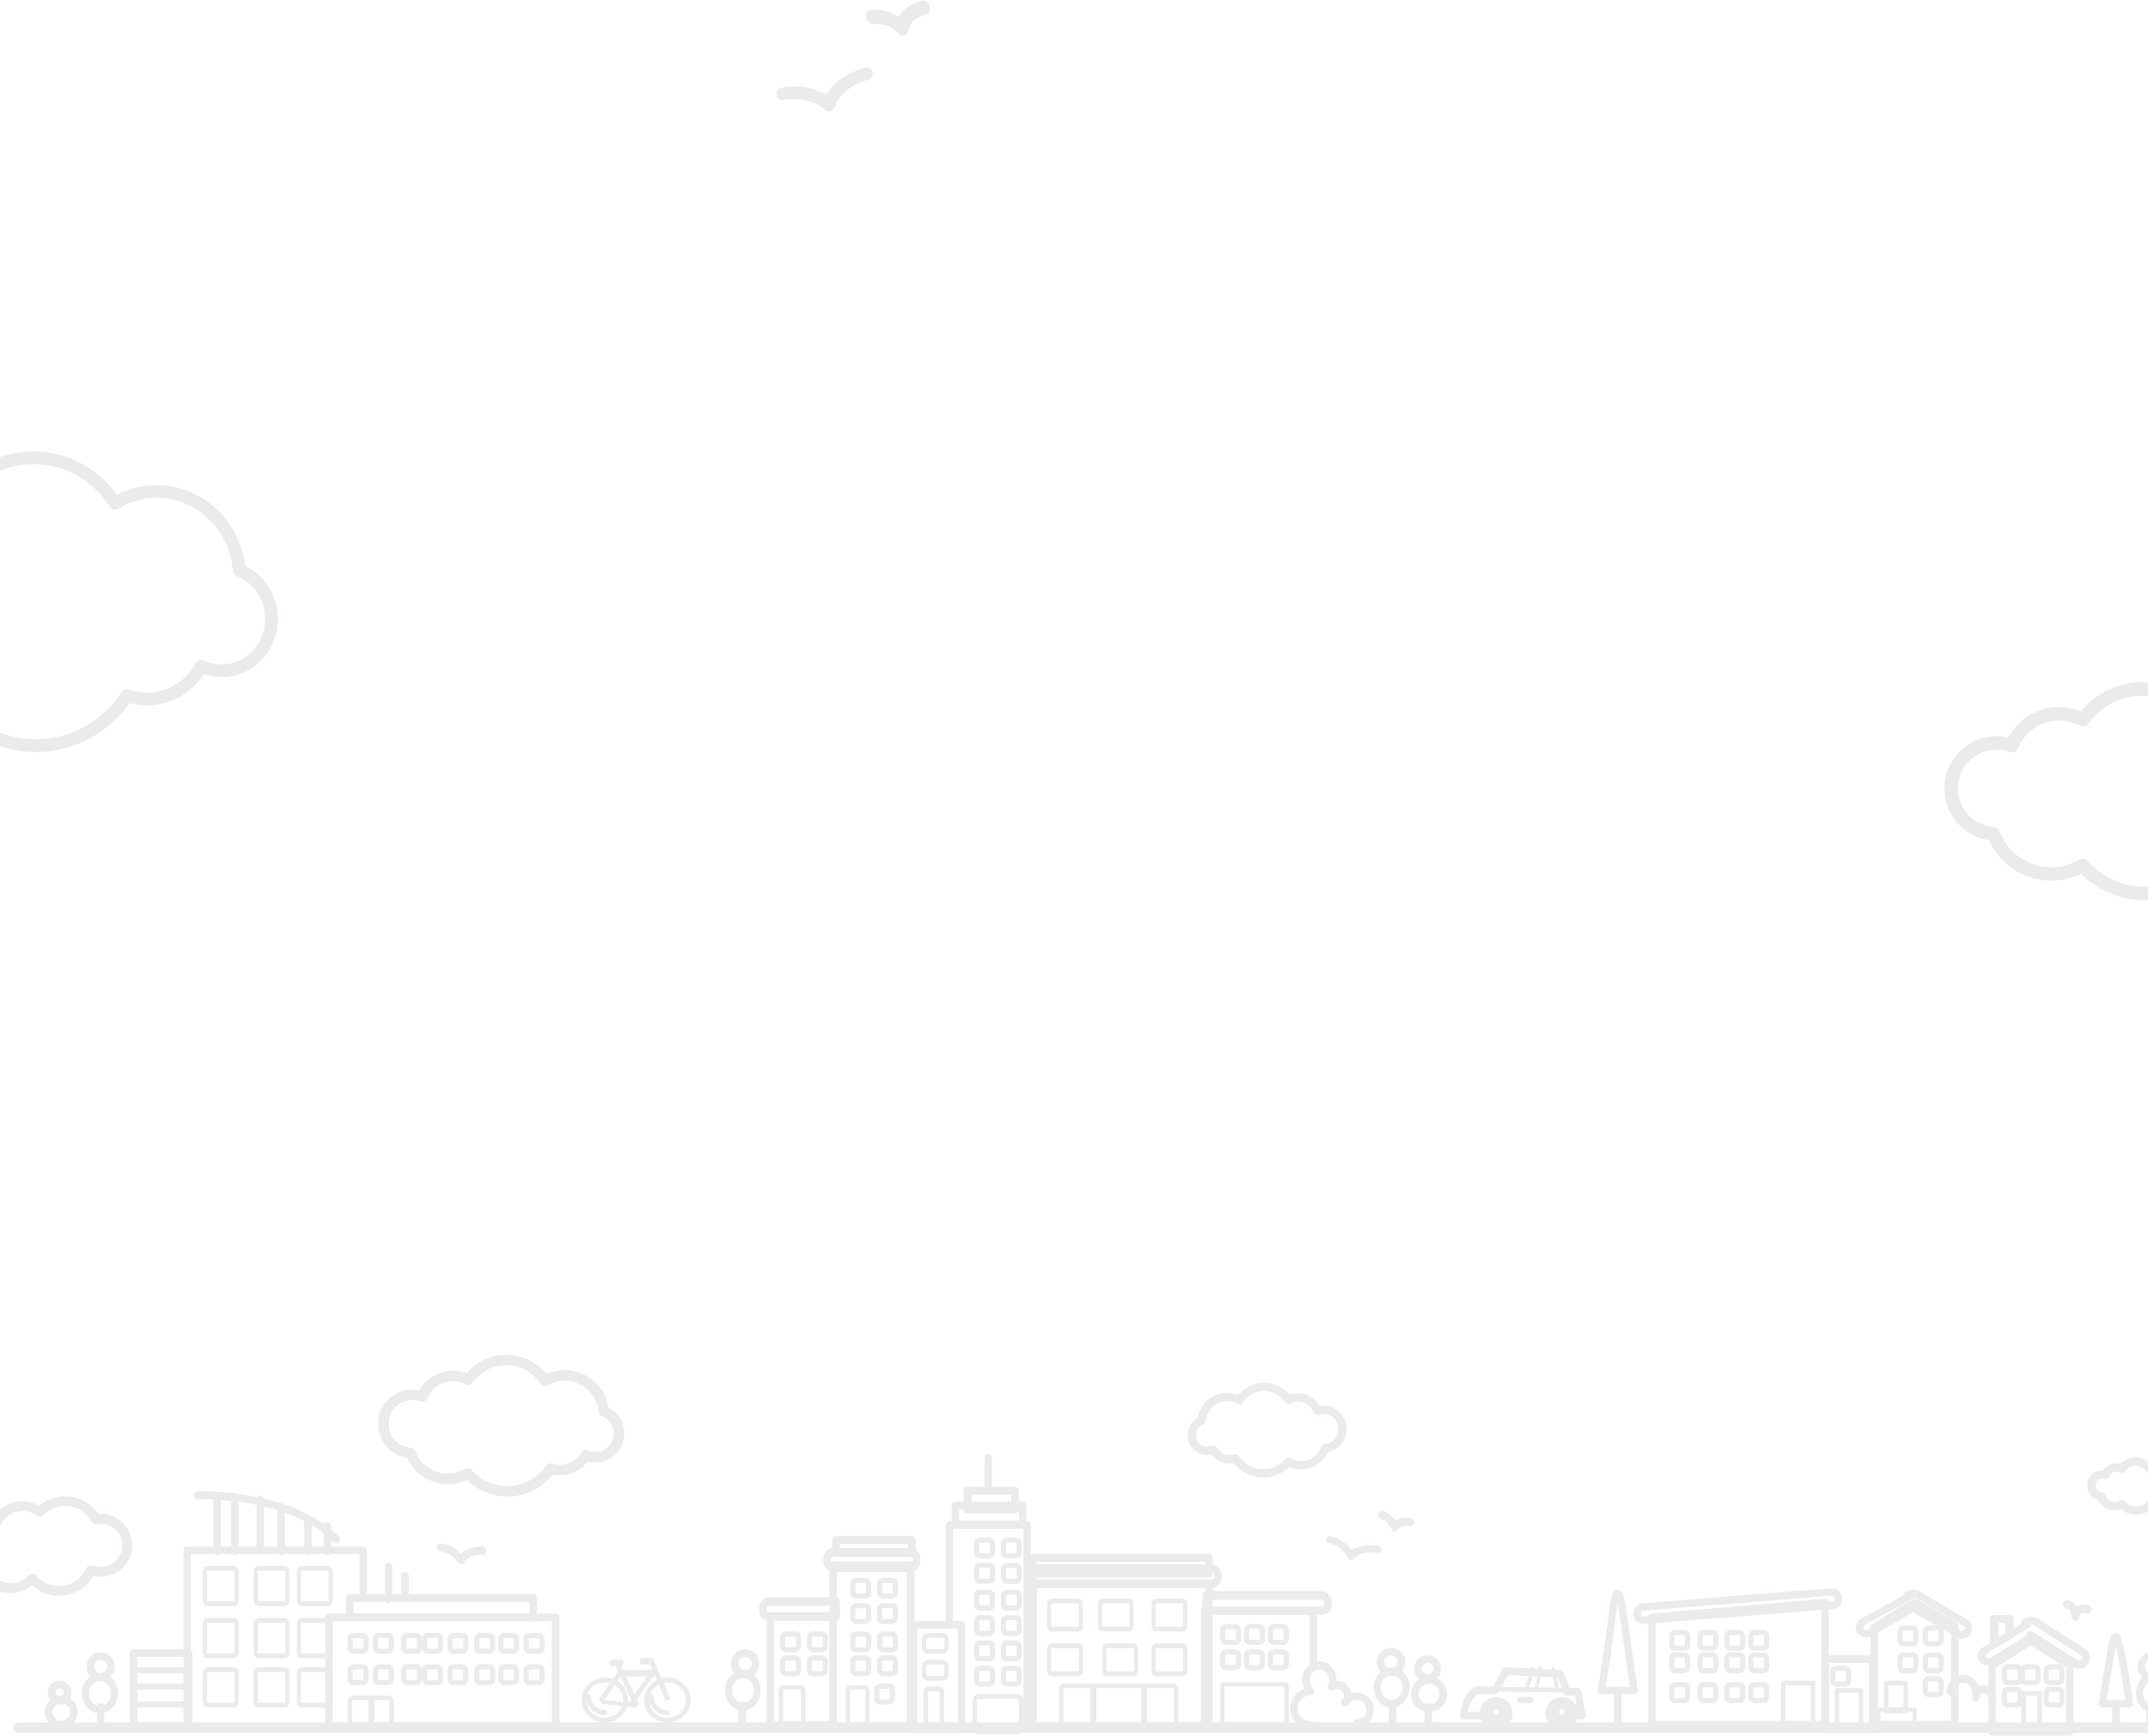<svg xmlns="http://www.w3.org/2000/svg" xmlns:xlink="http://www.w3.org/1999/xlink" width="1440" height="1164" viewBox="0 0 1440 1164">
    <defs>
        <path id="a" d="M0 0h2142v1485H0z"/>
    </defs>
    <g fill="none" fill-rule="evenodd" opacity=".18" transform="translate(-273 -202)">
        <mask id="b" fill="#fff">
            <use xlink:href="#a"/>
        </mask>
        <path fill="#898F9A" d="M791.84 1356.06h37.32v-68.12h-37.32v68.12zm39.74 4.94h-42.16c-1.338 0-2.42-1.106-2.42-2.47v-73.06c0-1.364 1.082-2.47 2.42-2.47h42.16c1.336 0 2.42 1.106 2.42 2.47v73.06c0 1.364-1.084 2.47-2.42 2.47z" mask="url(#b)"/>
        <path fill="#898F9A" d="M834.082 1357.014h46.836v-103.028h-46.836v103.028zM883.46 1362H831.54c-1.403 0-2.541-1.117-2.541-2.493v-108.014c0-1.378 1.138-2.493 2.541-2.493h51.918c1.403 0 2.541 1.115 2.541 2.493v108.014c0 1.376-1.138 2.493-2.541 2.493z" mask="url(#b)"/>
        <path fill="#898F9A" d="M887.895 1358.943h27.21v-64.884h-27.21v64.884zm29.658 5.057h-32.106c-1.352 0-2.447-1.133-2.447-2.529v-69.942c0-1.396 1.095-2.529 2.447-2.529h32.106c1.35 0 2.447 1.133 2.447 2.529v69.942c0 1.396-1.096 2.529-2.447 2.529z" mask="url(#b)"/>
        <path fill="#898F9A" d="M961.562 1362c-1.346 0-2.438-1.127-2.438-2.517v-132.45h-47.248v64.346c0 1.39-1.09 2.517-2.438 2.517-1.346 0-2.438-1.128-2.438-2.517v-66.862c0-1.392 1.092-2.517 2.438-2.517h52.124c1.346 0 2.438 1.125 2.438 2.517v134.966c0 1.39-1.092 2.517-2.438 2.517" mask="url(#b)"/>
        <path fill="#898F9A" d="M968.01 1357.049h112.98v-91.096H968.01v91.096zm115.485 4.951h-117.99c-1.383 0-2.505-1.109-2.505-2.476v-96.048c0-1.367 1.122-2.476 2.505-2.476h117.99c1.383 0 2.505 1.109 2.505 2.476v96.048c0 1.367-1.122 2.476-2.505 2.476z" mask="url(#b)"/>
        <path fill="#898F9A" d="M1080.45 1362a2.457 2.457 0 0 1-2.45-2.464v-77.072a2.457 2.457 0 0 1 2.45-2.464h73.1a2.457 2.457 0 0 1 2.45 2.464v36.364a2.457 2.457 0 0 1-2.45 2.464 2.456 2.456 0 0 1-2.449-2.464v-33.9H1082.9v74.608a2.457 2.457 0 0 1-2.45 2.464M788.56 1278.754c-.813 0-1.478.75-1.478 1.673v1.148c0 .921.665 1.671 1.478 1.671h42.358v-4.492H788.56zM833.46 1289H788.56c-3.616 0-6.56-3.33-6.56-7.425v-1.148c0-4.097 2.944-7.427 6.56-7.427h44.899c1.403 0 2.541 1.289 2.541 2.877v10.246c0 1.59-1.138 2.877-2.541 2.877zM831.693 1245.754c-.934 0-1.693.874-1.693 1.951v.59c0 1.077.76 1.951 1.693 1.951h51.614c.934 0 1.693-.874 1.693-1.951v-.59c0-1.077-.76-1.951-1.693-1.951h-51.614zM883.307 1256h-51.614c-3.691 0-6.693-3.457-6.693-7.705v-.59c0-4.248 3.002-7.705 6.693-7.705h51.614c3.691 0 6.693 3.457 6.693 7.705v.59c0 4.248-3.002 7.705-6.693 7.705zM967.913 1261.246h117.256c1.057 0 1.918-1.005 1.918-2.246 0-1.238-.86-2.246-1.918-2.246H967.913v4.492zM1085.17 1267H965.457c-1.356 0-2.457-1.289-2.457-2.877v-10.246c0-1.59 1.1-2.877 2.457-2.877h119.712c3.767 0 6.831 3.588 6.831 8 0 4.41-3.064 8-6.831 8z" mask="url(#b)"/>
        <path fill="#898F9A" d="M1084.046 1279.245h74.938c1.086 0 1.97-1.005 1.97-2.246 0-1.239-.884-2.244-1.97-2.244h-74.938v4.49zm74.938 5.755h-77.461c-1.393 0-2.523-1.289-2.523-2.877v-10.246c0-1.59 1.13-2.877 2.523-2.877h77.461c3.867 0 7.016 3.589 7.016 7.999s-3.149 8.001-7.016 8.001zM836.063 1240.71h45.874v-3.418h-45.874v3.418zm48.405 5.29h-50.936c-1.398 0-2.532-1.185-2.532-2.645v-8.71c0-1.46 1.134-2.645 2.532-2.645h50.936c1.4 0 2.532 1.185 2.532 2.645v8.71c0 1.46-1.132 2.645-2.532 2.645zM968.01 1254.606h112.98v-5.212H968.01v5.212zm115.485 5.394h-117.99c-1.383 0-2.505-1.206-2.505-2.697v-10.606c0-1.489 1.122-2.697 2.505-2.697h117.99c1.383 0 2.505 1.208 2.505 2.697v10.606c0 1.49-1.122 2.697-2.505 2.697zM915.995 1221.846h40.01v-7.69h-40.01v7.69zm42.507 5.154h-45.004c-1.381 0-2.498-1.155-2.498-2.577v-12.846c0-1.422 1.117-2.577 2.498-2.577h45.004c1.38 0 2.498 1.155 2.498 2.577v12.846c0 1.422-1.119 2.577-2.498 2.577z" mask="url(#b)"/>
        <path fill="#898F9A" d="M924.126 1211.728h26.748v-7.456h-26.748v7.456zm29.311 5.272h-31.874c-1.417 0-2.563-1.179-2.563-2.636v-12.728c0-1.455 1.146-2.636 2.563-2.636h31.874c1.415 0 2.563 1.18 2.563 2.636v12.728c0 1.457-1.148 2.636-2.563 2.636z" mask="url(#b)"/>
        <path fill="#898F9A" d="M935.5 1204c-1.38 0-2.5-1.19-2.5-2.658v-21.684c0-1.47 1.12-2.658 2.5-2.658s2.5 1.189 2.5 2.658v21.684c0 1.467-1.12 2.658-2.5 2.658M772.5 1313.084a4.42 4.42 0 0 0-4.415 4.415 4.422 4.422 0 0 0 4.415 4.417 4.422 4.422 0 0 0 4.415-4.417 4.42 4.42 0 0 0-4.415-4.415m0 13.916c-5.24 0-9.5-4.262-9.5-9.501 0-5.237 4.26-9.499 9.5-9.499s9.5 4.262 9.5 9.499c0 5.239-4.26 9.501-9.5 9.501" mask="url(#b)"/>
        <path fill="#898F9A" d="M771 1327.235c-4.05 0-7.347 3.708-7.347 8.263 0 4.559 3.297 8.267 7.347 8.267 4.05 0 7.347-3.708 7.347-8.267 0-4.555-3.297-8.263-7.347-8.263m0 21.765c-6.617 0-12-6.058-12-13.502 0-7.442 5.383-13.498 12-13.498s12 6.056 12 13.498c0 7.444-5.383 13.502-12 13.502" mask="url(#b)"/>
        <path fill="#898F9A" d="M770.5 1361c-1.38 0-2.5-1.147-2.5-2.56v-12.88c0-1.415 1.12-2.56 2.5-2.56s2.5 1.145 2.5 2.56v12.88c0 1.413-1.12 2.56-2.5 2.56M1205.499 1312.085a4.42 4.42 0 0 0-4.415 4.415 4.42 4.42 0 0 0 4.415 4.415 4.422 4.422 0 0 0 4.417-4.415 4.422 4.422 0 0 0-4.417-4.415m0 13.915c-5.237 0-9.499-4.263-9.499-9.5s4.262-9.5 9.499-9.5c5.239 0 9.501 4.263 9.501 9.5s-4.262 9.5-9.501 9.5" mask="url(#b)"/>
        <path fill="#898F9A" d="M1206 1325.235c-4.052 0-7.346 3.708-7.346 8.264 0 4.558 3.294 8.266 7.345 8.266 4.053 0 7.347-3.708 7.347-8.266 0-4.556-3.294-8.264-7.347-8.264m0 21.765c-6.617 0-11.999-6.057-11.999-13.501 0-7.442 5.382-13.499 12-13.499 6.617 0 12 6.057 12 13.499 0 7.444-5.383 13.501-12 13.501" mask="url(#b)"/>
        <path fill="#898F9A" d="M1206.5 1361c-1.38 0-2.5-1.147-2.5-2.56v-12.88c0-1.415 1.12-2.56 2.5-2.56s2.5 1.145 2.5 2.56v12.88c0 1.413-1.12 2.56-2.5 2.56M1229.999 1317.16a3.845 3.845 0 0 0-3.839 3.838 3.846 3.846 0 0 0 3.839 3.843 3.846 3.846 0 0 0 3.841-3.843 3.845 3.845 0 0 0-3.841-3.839m0 12.841c-4.962 0-8.999-4.037-8.999-9.002 0-4.961 4.037-8.998 8.999-8.998 4.964 0 9.001 4.037 9.001 8.998 0 4.965-4.037 9.002-9.001 9.002" mask="url(#b)"/>
        <path fill="#898F9A" d="M1230.999 1331.02c-3.847 0-6.98 3.133-6.98 6.982 0 3.847 3.133 6.978 6.98 6.978 3.85 0 6.981-3.13 6.981-6.978 0-3.85-3.132-6.982-6.981-6.982m0 18.98c-6.616 0-11.999-5.384-11.999-11.998 0-6.618 5.383-12.002 11.999-12.002 6.618 0 12.001 5.384 12.001 12.002 0 6.614-5.383 11.998-12.001 11.998" mask="url(#b)"/>
        <path fill="#898F9A" d="M1230.5 1360c-1.38 0-2.5-1.09-2.5-2.433v-11.134c0-1.343 1.12-2.433 2.5-2.433s2.5 1.09 2.5 2.433v11.134c0 1.343-1.12 2.433-2.5 2.433M1178.63 1248c-.123 0-.244-.01-.368-.027a2.46 2.46 0 0 1-1.91-1.426c-3.46-7.852-12.312-9.8-12.401-9.822-1.333-.279-2.182-1.548-1.895-2.835.285-1.29 1.602-2.11 2.925-1.838.417.084 9.255 1.971 14.324 9.676 7.186-5.201 17.251-3.238 17.733-3.14 1.336.273 2.19 1.541 1.908 2.834-.28 1.289-1.572 2.117-2.934 1.841-.095-.017-10.36-1.988-15.49 3.888a2.516 2.516 0 0 1-1.892.849M1207.87 1229a2 2 0 0 1-.34-.031c-.787-.142-1.458-.765-1.772-1.65-1.955-5.523-6.885-6.837-6.937-6.848-1.24-.316-2.033-1.783-1.77-3.278.262-1.493 1.463-2.449 2.722-2.133.252.067 5.417 1.443 8.715 6.906 4.56-3.464 10.4-2.044 10.69-1.969 1.24.315 2.036 1.781 1.771 3.276-.259 1.491-1.458 2.456-2.72 2.133-.052-.01-5.813-1.374-8.602 2.612-.439.628-1.086.982-1.756.982" mask="url(#b)"/>
        <path fill="#898F9A" d="M824.215 276c-.216 0-.428-.017-.647-.047-1.493-.214-2.759-1.158-3.354-2.496-6.08-13.74-21.63-17.15-21.787-17.187-2.341-.49-3.833-2.711-3.329-4.963.5-2.256 2.814-3.691 5.138-3.216.734.147 16.26 3.45 25.165 16.933 12.624-9.103 30.306-5.666 31.151-5.495 2.349.478 3.848 2.697 3.354 4.96-.494 2.255-2.762 3.704-5.156 3.222-.167-.03-18.2-3.48-27.21 6.803a4.428 4.428 0 0 1-3.325 1.486" mask="url(#b)" transform="rotate(-25 827.5 262)"/>
        <path fill="#898F9A" d="M874.34 225.704c-.2 0-.396-.02-.599-.055-1.376-.253-2.55-1.367-3.1-2.947-3.42-9.863-12.049-12.21-12.139-12.229-2.17-.565-3.559-3.183-3.099-5.853.46-2.667 2.562-4.373 4.765-3.808.44.118 9.48 2.575 15.251 12.331 7.98-6.185 18.2-3.65 18.708-3.515 2.17.56 3.562 3.18 3.1 5.85-.454 2.662-2.553 4.384-4.762 3.807-.09-.015-10.172-2.453-15.052 4.665-.769 1.122-1.9 1.754-3.074 1.754" mask="url(#b)" transform="rotate(-25 876.315 213.204)"/>
        <path fill="#898F9A" d="M1151.132 1338a2.397 2.397 0 0 1-1.765-.79c-2.171-2.345-3.367-5.466-3.367-8.785 0-6.85 5.16-12.425 11.499-12.425 6.341 0 11.501 5.574 11.501 12.425 0 1.67-.301 3.291-.896 4.82-.535 1.37-1.99 2.014-3.27 1.438-1.27-.58-1.864-2.158-1.331-3.532a7.44 7.44 0 0 0 .507-2.726c0-3.879-2.92-7.034-6.511-7.034-3.589 0-6.509 3.155-6.509 7.034 0 1.879.677 3.645 1.906 4.973.974 1.053.974 2.76 0 3.813a2.397 2.397 0 0 1-1.764.789" mask="url(#b)"/>
        <path fill="#898F9A" d="M1151.565 1361c-7.479 0-13.565-6.057-13.565-13.501 0-5.146 3.01-9.92 7.67-12.16a13.502 13.502 0 0 1 5.895-1.339 2.43 2.43 0 0 1 2.435 2.424 2.43 2.43 0 0 1-2.435 2.423 8.651 8.651 0 0 0-3.778.857c-2.986 1.437-4.917 4.497-4.917 7.795 0 4.772 3.9 8.654 8.695 8.654a2.43 2.43 0 0 1 2.435 2.423 2.43 2.43 0 0 1-2.435 2.424M1175.962 1345c-.316 0-.635-.064-.945-.2-1.294-.568-1.921-2.17-1.4-3.578a5.326 5.326 0 0 0 .326-1.837c0-2.693-2.014-4.884-4.492-4.884-.898 0-1.766.286-2.509.831-1.15.847-2.726.522-3.509-.739-.78-1.259-.477-2.968.682-3.82 1.58-1.16 3.424-1.773 5.336-1.773 5.265 0 9.549 4.66 9.549 10.385 0 1.342-.233 2.651-.694 3.892-.396 1.072-1.345 1.723-2.344 1.723" mask="url(#b)"/>
        <path fill="#898F9A" d="M1182.294 1360c-1.388 0-2.514-1.106-2.514-2.47 0-1.362 1.126-2.468 2.514-2.468 3.683 0 6.68-2.943 6.68-6.56 0-3.619-2.997-6.564-6.68-6.564a6.71 6.71 0 0 0-5.656 3.068c-.74 1.153-2.29 1.493-3.467.768a2.445 2.445 0 0 1-.782-3.407 11.745 11.745 0 0 1 6.05-4.729 11.909 11.909 0 0 1 3.855-.638c6.454 0 11.706 5.161 11.706 11.502 0 6.34-5.252 11.498-11.706 11.498M800.017 1299.443a.574.574 0 0 0-.574.574v5.966c0 .314.257.574.574.574h5.966c.314 0 .574-.26.574-.574v-5.966a.576.576 0 0 0-.574-.574h-5.966zm5.966 10.557h-5.966a4.023 4.023 0 0 1-4.017-4.017v-5.966a4.021 4.021 0 0 1 4.017-4.017h5.966a4.023 4.023 0 0 1 4.017 4.017v5.966a4.024 4.024 0 0 1-4.017 4.017zM818.017 1299.443a.574.574 0 0 0-.574.574v5.966c0 .314.257.574.574.574h5.966c.314 0 .574-.26.574-.574v-5.966a.576.576 0 0 0-.574-.574h-5.966zm5.966 10.557h-5.966a4.023 4.023 0 0 1-4.017-4.017v-5.966a4.021 4.021 0 0 1 4.017-4.017h5.966a4.023 4.023 0 0 1 4.017 4.017v5.966a4.024 4.024 0 0 1-4.017 4.017zM800.017 1315.443a.574.574 0 0 0-.574.573v5.968c0 .314.257.573.574.573h5.966c.314 0 .574-.259.574-.573v-5.968a.576.576 0 0 0-.574-.573h-5.966zm5.966 10.557h-5.966a4.023 4.023 0 0 1-4.017-4.016v-5.968a4.021 4.021 0 0 1 4.017-4.016h5.966a4.023 4.023 0 0 1 4.017 4.016v5.968a4.024 4.024 0 0 1-4.017 4.016zM818.017 1315.443a.574.574 0 0 0-.574.573v5.968c0 .314.257.573.574.573h5.966c.314 0 .574-.259.574-.573v-5.968a.576.576 0 0 0-.574-.573h-5.966zm5.966 10.557h-5.966a4.023 4.023 0 0 1-4.017-4.016v-5.968a4.021 4.021 0 0 1 4.017-4.016h5.966a4.023 4.023 0 0 1 4.017 4.016v5.968a4.024 4.024 0 0 1-4.017 4.016zM798.74 1334.88c-.386 0-.7.298-.7.665v20.91c0 .367.314.665.7.665h10.519c.385 0 .7-.298.7-.665v-20.91c0-.367-.315-.665-.7-.665h-10.52zm10.519 25.12h-10.52c-2.063 0-3.739-1.59-3.739-3.545v-20.91c0-1.955 1.676-3.545 3.74-3.545h10.519c2.063 0 3.741 1.59 3.741 3.545v20.91c0 1.955-1.678 3.545-3.741 3.545z" mask="url(#b)"/>
        <path fill="#898F9A" d="M1825.015 1364H285.985c-2.2 0-3.985-1.568-3.985-3.5s1.785-3.5 3.985-3.5h1539.03c2.2 0 3.985 1.568 3.985 3.5s-1.785 3.5-3.985 3.5M847.017 1263.443a.574.574 0 0 0-.574.574v5.966c0 .314.257.574.574.574h5.966c.314 0 .574-.26.574-.574v-5.966a.576.576 0 0 0-.574-.574h-5.966zm5.966 10.557h-5.966a4.023 4.023 0 0 1-4.017-4.017v-5.966a4.021 4.021 0 0 1 4.017-4.017h5.966a4.023 4.023 0 0 1 4.017 4.017v5.966a4.024 4.024 0 0 1-4.017 4.017zM865.017 1263.443a.574.574 0 0 0-.574.574v5.966c0 .314.257.574.574.574h5.966c.317 0 .574-.26.574-.574v-5.966a.574.574 0 0 0-.574-.574h-5.966zm5.966 10.557h-5.966a4.023 4.023 0 0 1-4.017-4.017v-5.966a4.021 4.021 0 0 1 4.017-4.017h5.966a4.021 4.021 0 0 1 4.017 4.017v5.966a4.023 4.023 0 0 1-4.017 4.017zM847.017 1280.443a.574.574 0 0 0-.574.574v5.966c0 .314.257.574.574.574h5.966c.314 0 .574-.26.574-.574v-5.966a.576.576 0 0 0-.574-.574h-5.966zm5.966 10.557h-5.966a4.023 4.023 0 0 1-4.017-4.017v-5.966a4.021 4.021 0 0 1 4.017-4.017h5.966a4.023 4.023 0 0 1 4.017 4.017v5.966a4.024 4.024 0 0 1-4.017 4.017zM865.017 1280.443a.574.574 0 0 0-.574.574v5.966c0 .314.257.574.574.574h5.966c.317 0 .574-.26.574-.574v-5.966a.574.574 0 0 0-.574-.574h-5.966zm5.966 10.557h-5.966a4.023 4.023 0 0 1-4.017-4.017v-5.966a4.021 4.021 0 0 1 4.017-4.017h5.966a4.021 4.021 0 0 1 4.017 4.017v5.966a4.023 4.023 0 0 1-4.017 4.017zM847.017 1299.443a.574.574 0 0 0-.574.574v5.966c0 .314.257.574.574.574h5.966c.314 0 .574-.26.574-.574v-5.966a.576.576 0 0 0-.574-.574h-5.966zm5.966 10.557h-5.966a4.023 4.023 0 0 1-4.017-4.017v-5.966a4.021 4.021 0 0 1 4.017-4.017h5.966a4.023 4.023 0 0 1 4.017 4.017v5.966a4.024 4.024 0 0 1-4.017 4.017zM865.017 1299.443a.574.574 0 0 0-.574.574v5.966c0 .314.257.574.574.574h5.966c.317 0 .574-.26.574-.574v-5.966a.574.574 0 0 0-.574-.574h-5.966zm5.966 10.557h-5.966a4.023 4.023 0 0 1-4.017-4.017v-5.966a4.021 4.021 0 0 1 4.017-4.017h5.966a4.021 4.021 0 0 1 4.017 4.017v5.966a4.023 4.023 0 0 1-4.017 4.017zM847.017 1315.443a.574.574 0 0 0-.574.574v5.966c0 .314.257.574.574.574h5.966c.314 0 .574-.26.574-.574v-5.966a.576.576 0 0 0-.574-.574h-5.966zm5.966 10.557h-5.966a4.023 4.023 0 0 1-4.017-4.017v-5.966a4.021 4.021 0 0 1 4.017-4.017h5.966a4.023 4.023 0 0 1 4.017 4.017v5.966a4.024 4.024 0 0 1-4.017 4.017zM865.017 1315.443a.574.574 0 0 0-.574.574v5.966c0 .314.257.574.574.574h5.966c.317 0 .574-.26.574-.574v-5.966a.574.574 0 0 0-.574-.574h-5.966zm5.966 10.557h-5.966a4.023 4.023 0 0 1-4.017-4.017v-5.966a4.021 4.021 0 0 1 4.017-4.017h5.966a4.021 4.021 0 0 1 4.017 4.017v5.966a4.023 4.023 0 0 1-4.017 4.017zM863.017 1334.443a.574.574 0 0 0-.574.574v5.966c0 .314.257.574.574.574h5.966c.317 0 .574-.26.574-.574v-5.966a.574.574 0 0 0-.574-.574h-5.966zm5.966 10.557h-5.966a4.023 4.023 0 0 1-4.017-4.017v-5.966a4.021 4.021 0 0 1 4.017-4.017h5.966a4.021 4.021 0 0 1 4.017 4.017v5.966a4.023 4.023 0 0 1-4.017 4.017z" mask="url(#b)"/>
        <path fill="#898F9A" d="M843.46 1334.88a.587.587 0 0 0-.585.588v21.064c0 .325.262.588.584.588h9.082a.587.587 0 0 0 .584-.588v-21.064a.587.587 0 0 0-.584-.588h-9.082zm9.08 25.12h-9.08a3.466 3.466 0 0 1-3.46-3.468v-21.064a3.466 3.466 0 0 1 3.46-3.468h9.08a3.468 3.468 0 0 1 3.46 3.468v21.064a3.468 3.468 0 0 1-3.46 3.468zM895.37 1336.22a.186.186 0 0 0-.185.186v20.186c0 .105.083.189.185.189h7.258a.187.187 0 0 0 .187-.189v-20.186a.186.186 0 0 0-.187-.187h-7.258zm7.258 23.78h-7.258c-1.858 0-3.37-1.528-3.37-3.408v-20.186c0-1.878 1.512-3.406 3.37-3.406h7.258c1.86 0 3.372 1.528 3.372 3.406v20.186c0 1.88-1.512 3.408-3.372 3.408zM895.168 1300.094c-.689 0-1.25.594-1.25 1.326v5.162c0 .73.561 1.324 1.25 1.324h9.664c.689 0 1.25-.594 1.25-1.324v-5.162c0-.732-.561-1.326-1.25-1.326h-9.664zm9.664 10.906h-9.664c-2.298 0-4.168-1.982-4.168-4.418v-5.162c0-2.438 1.87-4.42 4.168-4.42h9.664c2.298 0 4.168 1.982 4.168 4.42v5.162c0 2.436-1.87 4.418-4.168 4.418zM895.168 1318.094c-.689 0-1.25.594-1.25 1.326v5.162c0 .73.561 1.324 1.25 1.324h9.664c.689 0 1.25-.594 1.25-1.324v-5.162c0-.732-.561-1.326-1.25-1.326h-9.664zm9.664 10.906h-9.664c-2.298 0-4.168-1.982-4.168-4.418v-5.162c0-2.438 1.87-4.42 4.168-4.42h9.664c2.298 0 4.168 1.982 4.168 4.42v5.162c0 2.436-1.87 4.418-4.168 4.418zM930.017 1236.443a.574.574 0 0 0-.574.573v5.968c0 .314.257.573.574.573h5.966c.314 0 .574-.259.574-.573v-5.968a.576.576 0 0 0-.574-.573h-5.966zm5.966 10.557h-5.966a4.023 4.023 0 0 1-4.017-4.016v-5.968a4.021 4.021 0 0 1 4.017-4.016h5.966a4.023 4.023 0 0 1 4.017 4.016v5.968a4.024 4.024 0 0 1-4.017 4.016zM948.017 1236.443a.574.574 0 0 0-.574.573v5.968c0 .314.257.573.574.573h5.966c.314 0 .574-.259.574-.573v-5.968a.576.576 0 0 0-.574-.573h-5.966zm5.966 10.557h-5.966a4.023 4.023 0 0 1-4.017-4.016v-5.968a4.021 4.021 0 0 1 4.017-4.016h5.966a4.023 4.023 0 0 1 4.017 4.016v5.968a4.024 4.024 0 0 1-4.017 4.016zM930.017 1253.443a.574.574 0 0 0-.574.574v5.966c0 .314.257.574.574.574h5.966c.314 0 .574-.26.574-.574v-5.966a.576.576 0 0 0-.574-.574h-5.966zm5.966 10.557h-5.966a4.023 4.023 0 0 1-4.017-4.017v-5.966a4.021 4.021 0 0 1 4.017-4.017h5.966a4.023 4.023 0 0 1 4.017 4.017v5.966a4.024 4.024 0 0 1-4.017 4.017zM948.017 1253.443a.574.574 0 0 0-.574.574v5.966c0 .314.257.574.574.574h5.966c.314 0 .574-.26.574-.574v-5.966a.576.576 0 0 0-.574-.574h-5.966zm5.966 10.557h-5.966a4.023 4.023 0 0 1-4.017-4.017v-5.966a4.021 4.021 0 0 1 4.017-4.017h5.966a4.023 4.023 0 0 1 4.017 4.017v5.966a4.024 4.024 0 0 1-4.017 4.017zM930.017 1271.443a.574.574 0 0 0-.574.574v5.966c0 .314.257.574.574.574h5.966c.314 0 .574-.26.574-.574v-5.966a.576.576 0 0 0-.574-.574h-5.966zm5.966 10.557h-5.966a4.023 4.023 0 0 1-4.017-4.017v-5.966a4.021 4.021 0 0 1 4.017-4.017h5.966a4.023 4.023 0 0 1 4.017 4.017v5.966a4.024 4.024 0 0 1-4.017 4.017zM948.017 1271.443a.574.574 0 0 0-.574.574v5.966c0 .314.257.574.574.574h5.966c.314 0 .574-.26.574-.574v-5.966a.576.576 0 0 0-.574-.574h-5.966zm5.966 10.557h-5.966a4.023 4.023 0 0 1-4.017-4.017v-5.966a4.021 4.021 0 0 1 4.017-4.017h5.966a4.023 4.023 0 0 1 4.017 4.017v5.966a4.024 4.024 0 0 1-4.017 4.017zM930.017 1288.443a.574.574 0 0 0-.574.573v5.968c0 .314.257.573.574.573h5.966c.314 0 .574-.259.574-.573v-5.968a.576.576 0 0 0-.574-.573h-5.966zm5.966 10.557h-5.966a4.023 4.023 0 0 1-4.017-4.016v-5.968a4.021 4.021 0 0 1 4.017-4.016h5.966a4.023 4.023 0 0 1 4.017 4.016v5.968a4.024 4.024 0 0 1-4.017 4.016zM948.017 1288.443a.574.574 0 0 0-.574.573v5.968c0 .314.257.573.574.573h5.966c.314 0 .574-.259.574-.573v-5.968a.576.576 0 0 0-.574-.573h-5.966zm5.966 10.557h-5.966a4.023 4.023 0 0 1-4.017-4.016v-5.968a4.021 4.021 0 0 1 4.017-4.016h5.966a4.023 4.023 0 0 1 4.017 4.016v5.968a4.024 4.024 0 0 1-4.017 4.016zM930.017 1305.443a.574.574 0 0 0-.574.573v5.968c0 .314.257.573.574.573h5.966c.314 0 .574-.259.574-.573v-5.968a.576.576 0 0 0-.574-.573h-5.966zm5.966 10.557h-5.966a4.023 4.023 0 0 1-4.017-4.016v-5.968a4.021 4.021 0 0 1 4.017-4.016h5.966a4.023 4.023 0 0 1 4.017 4.016v5.968a4.024 4.024 0 0 1-4.017 4.016zM948.017 1305.443a.574.574 0 0 0-.574.573v5.968c0 .314.257.573.574.573h5.966c.314 0 .574-.259.574-.573v-5.968a.576.576 0 0 0-.574-.573h-5.966zm5.966 10.557h-5.966a4.023 4.023 0 0 1-4.017-4.016v-5.968a4.021 4.021 0 0 1 4.017-4.016h5.966a4.023 4.023 0 0 1 4.017 4.016v5.968a4.024 4.024 0 0 1-4.017 4.016zM930.017 1322.443a.574.574 0 0 0-.574.574v5.966c0 .314.257.574.574.574h5.966c.314 0 .574-.26.574-.574v-5.966a.576.576 0 0 0-.574-.574h-5.966zm5.966 10.557h-5.966a4.023 4.023 0 0 1-4.017-4.017v-5.966a4.021 4.021 0 0 1 4.017-4.017h5.966a4.023 4.023 0 0 1 4.017 4.017v5.966a4.024 4.024 0 0 1-4.017 4.017zM948.017 1322.443a.574.574 0 0 0-.574.574v5.966c0 .314.257.574.574.574h5.966c.314 0 .574-.26.574-.574v-5.966a.576.576 0 0 0-.574-.574h-5.966zm5.966 10.557h-5.966a4.023 4.023 0 0 1-4.017-4.017v-5.966a4.021 4.021 0 0 1 4.017-4.017h5.966a4.023 4.023 0 0 1 4.017 4.017v5.966a4.024 4.024 0 0 1-4.017 4.017zM929.373 1341.22c-.786 0-1.426.697-1.426 1.557v17.446c0 .86.64 1.558 1.426 1.558h25.254c.786 0 1.426-.698 1.426-1.558v-17.446c0-.86-.64-1.558-1.426-1.558h-25.254zm25.254 23.78h-25.254c-2.41 0-4.373-2.142-4.373-4.777v-17.446c0-2.635 1.962-4.777 4.373-4.777h25.254c2.41 0 4.373 2.142 4.373 4.777v17.446c0 2.635-1.962 4.777-4.373 4.777zM986.456 1333.905a.49.49 0 0 0-.494.484v23.222a.49.49 0 0 0 .494.484h73.088a.49.49 0 0 0 .494-.484v-23.222a.49.49 0 0 0-.494-.484h-73.088zm73.088 27.095h-73.088c-1.906 0-3.456-1.52-3.456-3.389v-23.222c0-1.869 1.55-3.389 3.456-3.389h73.088c1.906 0 3.456 1.52 3.456 3.389v23.222c0 1.869-1.55 3.389-3.456 3.389zM978.092 1277.211c-.177 0-.323.167-.323.375v14.828c0 .206.146.375.323.375h17.816c.179 0 .323-.17.323-.375v-14.828c0-.208-.144-.375-.323-.375h-17.816zM995.908 1296h-17.816c-1.704 0-3.092-1.61-3.092-3.586v-14.828c0-1.978 1.388-3.586 3.092-3.586h17.816c1.706 0 3.092 1.608 3.092 3.586v14.828c0 1.976-1.386 3.586-3.092 3.586zM978.092 1307.211c-.179 0-.323.17-.323.377v14.828c0 .206.144.373.323.373h17.816c.177 0 .323-.167.323-.373v-14.828c0-.207-.146-.377-.323-.377h-17.816zM995.908 1326h-17.816c-1.706 0-3.092-1.608-3.092-3.584v-14.828c0-1.978 1.386-3.588 3.092-3.588h17.816c1.704 0 3.092 1.61 3.092 3.588v14.828c0 1.976-1.388 3.584-3.092 3.584zM1012.092 1277.211c-.179 0-.323.167-.323.375v14.828c0 .206.144.375.323.375h17.816c.179 0 .323-.17.323-.375v-14.828c0-.208-.144-.375-.323-.375h-17.816zm17.816 18.789h-17.816c-1.706 0-3.092-1.61-3.092-3.586v-14.828c0-1.978 1.386-3.586 3.092-3.586h17.816c1.706 0 3.092 1.608 3.092 3.586v14.828c0 1.976-1.386 3.586-3.092 3.586zM1015.092 1307.211c-.179 0-.323.17-.323.377v14.828c0 .206.144.373.323.373h17.814c.18 0 .325-.167.325-.373v-14.828c0-.207-.146-.377-.325-.377h-17.814zm17.814 18.789h-17.814c-1.706 0-3.092-1.608-3.092-3.584v-14.828c0-1.978 1.386-3.588 3.092-3.588h17.814c1.706 0 3.094 1.61 3.094 3.588v14.828c0 1.976-1.388 3.584-3.094 3.584zM1048.092 1277.211c-.179 0-.323.167-.323.375v14.828c0 .206.144.375.323.375h17.814c.18 0 .325-.17.325-.375v-14.828c0-.208-.146-.375-.325-.375h-17.814zm17.814 18.789h-17.814c-1.706 0-3.092-1.61-3.092-3.586v-14.828c0-1.978 1.386-3.586 3.092-3.586h17.814c1.706 0 3.094 1.608 3.094 3.586v14.828c0 1.976-1.388 3.586-3.094 3.586zM1048.092 1307.211c-.179 0-.323.17-.323.377v14.828c0 .206.144.373.323.373h17.816c.179 0 .323-.167.323-.373v-14.828c0-.207-.144-.377-.323-.377h-17.816zm17.816 18.789h-17.816c-1.706 0-3.092-1.608-3.092-3.584v-14.828c0-1.978 1.386-3.588 3.092-3.588h17.816c1.706 0 3.092 1.61 3.092 3.588v14.828c0 1.976-1.386 3.584-3.092 3.584z" mask="url(#b)"/>
        <path fill="#898F9A" d="M1006 1361c-1.104 0-2-.66-2-1.473v-27.054c0-.813.896-1.473 2-1.473s2 .66 2 1.473v27.054c0 .813-.896 1.473-2 1.473M1040 1361c-1.104 0-2-.66-2-1.473v-27.054c0-.813.896-1.473 2-1.473s2 .66 2 1.473v27.054c0 .813-.896 1.473-2 1.473M1095.017 1294.443a.574.574 0 0 0-.574.573v5.968c0 .314.257.573.574.573h5.966c.317 0 .574-.259.574-.573v-5.968a.574.574 0 0 0-.574-.573h-5.966zm5.966 10.557h-5.966a4.023 4.023 0 0 1-4.017-4.016v-5.968a4.021 4.021 0 0 1 4.017-4.016h5.966a4.021 4.021 0 0 1 4.017 4.016v5.968a4.023 4.023 0 0 1-4.017 4.016zM1111.017 1294.443a.574.574 0 0 0-.574.573v5.968c0 .314.257.573.574.573h5.966c.314 0 .574-.259.574-.573v-5.968a.575.575 0 0 0-.574-.573h-5.966zm5.966 10.557h-5.966a4.023 4.023 0 0 1-4.017-4.016v-5.968a4.021 4.021 0 0 1 4.017-4.016h5.966a4.023 4.023 0 0 1 4.017 4.016v5.968a4.024 4.024 0 0 1-4.017 4.016zM1095.017 1311.443a.574.574 0 0 0-.574.574v5.966c0 .314.257.574.574.574h5.966c.317 0 .574-.26.574-.574v-5.966a.574.574 0 0 0-.574-.574h-5.966zm5.966 10.557h-5.966a4.023 4.023 0 0 1-4.017-4.017v-5.966a4.021 4.021 0 0 1 4.017-4.017h5.966a4.021 4.021 0 0 1 4.017 4.017v5.966a4.023 4.023 0 0 1-4.017 4.017zM1111.017 1311.443a.574.574 0 0 0-.574.574v5.966c0 .314.257.574.574.574h5.966c.314 0 .574-.26.574-.574v-5.966a.576.576 0 0 0-.574-.574h-5.966zm5.966 10.557h-5.966a4.023 4.023 0 0 1-4.017-4.017v-5.966a4.021 4.021 0 0 1 4.017-4.017h5.966a4.023 4.023 0 0 1 4.017 4.017v5.966a4.024 4.024 0 0 1-4.017 4.017zM1127.016 1294.443a.574.574 0 0 0-.573.573v5.968c0 .314.257.573.573.573h5.968c.314 0 .573-.259.573-.573v-5.968a.575.575 0 0 0-.573-.573h-5.968zm5.968 10.557h-5.968a4.022 4.022 0 0 1-4.016-4.016v-5.968a4.02 4.02 0 0 1 4.016-4.016h5.968a4.022 4.022 0 0 1 4.016 4.016v5.968a4.024 4.024 0 0 1-4.016 4.016zM1127.017 1311.443a.574.574 0 0 0-.574.574v5.966c0 .314.257.574.574.574h5.966c.314 0 .574-.26.574-.574v-5.966a.576.576 0 0 0-.574-.574h-5.966zm5.966 10.557h-5.966a4.023 4.023 0 0 1-4.017-4.017v-5.966a4.021 4.021 0 0 1 4.017-4.017h5.966a4.023 4.023 0 0 1 4.017 4.017v5.966a4.024 4.024 0 0 1-4.017 4.017zM1093.92 1332.905l-.008 24.183 40.17.007.006-24.183-40.168-.007zm40.162 27.095h-40.162a2.919 2.919 0 0 1-2.92-2.912v-24.176a2.919 2.919 0 0 1 2.92-2.912h40.162a2.919 2.919 0 0 1 2.918 2.912v24.176a2.919 2.919 0 0 1-2.918 2.912zM496.035 1356.952h146.93v-67.904h-146.93v67.904zM645.483 1362H493.517a2.522 2.522 0 0 1-2.517-2.524v-72.952a2.52 2.52 0 0 1 2.517-2.524h151.966a2.52 2.52 0 0 1 2.517 2.524v72.952a2.52 2.52 0 0 1-2.517 2.524z" mask="url(#b)"/>
        <path fill="#898F9A" d="M509.94 1283.856h118.12v-7.712H509.94v7.712zM630.53 1289H507.47c-1.363 0-2.47-1.15-2.47-2.572v-12.856c0-1.42 1.107-2.572 2.47-2.572h123.06c1.363 0 2.47 1.152 2.47 2.572v12.856c0 1.422-1.107 2.572-2.47 2.572zM595.017 1300.443a.574.574 0 0 0-.574.574v5.966c0 .314.257.574.574.574h5.966c.314 0 .574-.26.574-.574v-5.966a.576.576 0 0 0-.574-.574h-5.966zm5.966 10.557h-5.966a4.023 4.023 0 0 1-4.017-4.017v-5.966a4.021 4.021 0 0 1 4.017-4.017h5.966a4.023 4.023 0 0 1 4.017 4.017v5.966a4.024 4.024 0 0 1-4.017 4.017zM595.017 1321.443a.574.574 0 0 0-.574.573v5.968c0 .314.257.573.574.573h5.966c.314 0 .574-.259.574-.573v-5.968a.576.576 0 0 0-.574-.573h-5.966zm5.966 10.557h-5.966a4.023 4.023 0 0 1-4.017-4.016v-5.968a4.021 4.021 0 0 1 4.017-4.016h5.966a4.023 4.023 0 0 1 4.017 4.016v5.968a4.024 4.024 0 0 1-4.017 4.016zM577.017 1300.443a.574.574 0 0 0-.574.573v5.968c0 .314.257.573.574.573h5.966c.317 0 .574-.259.574-.573v-5.968a.574.574 0 0 0-.574-.573h-5.966zm5.966 10.557h-5.966a4.023 4.023 0 0 1-4.017-4.016v-5.968a4.021 4.021 0 0 1 4.017-4.016h5.966a4.021 4.021 0 0 1 4.017 4.016v5.968a4.023 4.023 0 0 1-4.017 4.016zM577.017 1321.443a.574.574 0 0 0-.574.574v5.966c0 .314.257.574.574.574h5.966c.314 0 .574-.26.574-.574v-5.966a.576.576 0 0 0-.574-.574h-5.966zm5.966 10.557h-5.966a4.023 4.023 0 0 1-4.017-4.017v-5.966a4.021 4.021 0 0 1 4.017-4.017h5.966a4.023 4.023 0 0 1 4.017 4.017v5.966a4.024 4.024 0 0 1-4.017 4.017zM560.017 1300.443a.574.574 0 0 0-.574.574v5.966c0 .314.257.574.574.574h5.966c.314 0 .574-.26.574-.574v-5.966a.576.576 0 0 0-.574-.574h-5.966zm5.966 10.557h-5.966a4.023 4.023 0 0 1-4.017-4.017v-5.966a4.021 4.021 0 0 1 4.017-4.017h5.966a4.023 4.023 0 0 1 4.017 4.017v5.966a4.024 4.024 0 0 1-4.017 4.017zM560.017 1321.443a.574.574 0 0 0-.574.573v5.968c0 .314.257.573.574.573h5.966c.314 0 .574-.259.574-.573v-5.968a.576.576 0 0 0-.574-.573h-5.966zm5.966 10.557h-5.966a4.023 4.023 0 0 1-4.017-4.016v-5.968a4.021 4.021 0 0 1 4.017-4.016h5.966a4.023 4.023 0 0 1 4.017 4.016v5.968a4.024 4.024 0 0 1-4.017 4.016zM628.017 1300.443a.574.574 0 0 0-.574.573v5.968c0 .314.257.573.574.573h5.966c.314 0 .574-.259.574-.573v-5.968a.576.576 0 0 0-.574-.573h-5.966zm5.966 10.557h-5.966a4.023 4.023 0 0 1-4.017-4.016v-5.968a4.021 4.021 0 0 1 4.017-4.016h5.966a4.023 4.023 0 0 1 4.017 4.016v5.968a4.024 4.024 0 0 1-4.017 4.016zM628.017 1321.443a.574.574 0 0 0-.574.574v5.966c0 .314.257.574.574.574h5.966c.314 0 .574-.26.574-.574v-5.966a.576.576 0 0 0-.574-.574h-5.966zm5.966 10.557h-5.966a4.023 4.023 0 0 1-4.017-4.017v-5.966a4.021 4.021 0 0 1 4.017-4.017h5.966a4.023 4.023 0 0 1 4.017 4.017v5.966a4.024 4.024 0 0 1-4.017 4.017zM611.017 1300.443a.574.574 0 0 0-.574.574v5.966c0 .314.257.574.574.574h5.966c.314 0 .574-.26.574-.574v-5.966a.576.576 0 0 0-.574-.574h-5.966zm5.966 10.557h-5.966a4.023 4.023 0 0 1-4.017-4.017v-5.966a4.021 4.021 0 0 1 4.017-4.017h5.966a4.023 4.023 0 0 1 4.017 4.017v5.966a4.024 4.024 0 0 1-4.017 4.017zM611.017 1321.443a.574.574 0 0 0-.574.573v5.968c0 .314.257.573.574.573h5.966c.314 0 .574-.259.574-.573v-5.968a.576.576 0 0 0-.574-.573h-5.966zm5.966 10.557h-5.966a4.023 4.023 0 0 1-4.017-4.016v-5.968a4.021 4.021 0 0 1 4.017-4.016h5.966a4.023 4.023 0 0 1 4.017 4.016v5.968a4.024 4.024 0 0 1-4.017 4.016z" mask="url(#b)"/>
        <path fill="#898F9A" d="M546.017 1300.443a.574.574 0 0 0-.574.573v5.968c0 .314.257.573.574.573h5.966c.317 0 .574-.259.574-.573v-5.968a.574.574 0 0 0-.574-.573h-5.966zm5.966 10.557h-5.966a4.023 4.023 0 0 1-4.017-4.016v-5.968a4.021 4.021 0 0 1 4.017-4.016h5.966a4.021 4.021 0 0 1 4.017 4.016v5.968a4.023 4.023 0 0 1-4.017 4.016zM546.017 1321.443a.574.574 0 0 0-.574.574v5.966c0 .314.257.574.574.574h5.966c.317 0 .574-.26.574-.574v-5.966a.574.574 0 0 0-.574-.574h-5.966zm5.966 10.557h-5.966a4.023 4.023 0 0 1-4.017-4.017v-5.966a4.021 4.021 0 0 1 4.017-4.017h5.966a4.021 4.021 0 0 1 4.017 4.017v5.966a4.023 4.023 0 0 1-4.017 4.017zM527.017 1300.443a.574.574 0 0 0-.574.573v5.968c0 .314.257.573.574.573h5.966c.314 0 .574-.259.574-.573v-5.968a.576.576 0 0 0-.574-.573h-5.966zm5.966 10.557h-5.966a4.023 4.023 0 0 1-4.017-4.016v-5.968a4.021 4.021 0 0 1 4.017-4.016h5.966a4.023 4.023 0 0 1 4.017 4.016v5.968a4.024 4.024 0 0 1-4.017 4.016zM527.017 1321.443a.574.574 0 0 0-.574.574v5.966c0 .314.257.574.574.574h5.966c.314 0 .574-.26.574-.574v-5.966a.576.576 0 0 0-.574-.574h-5.966zm5.966 10.557h-5.966a4.023 4.023 0 0 1-4.017-4.017v-5.966a4.021 4.021 0 0 1 4.017-4.017h5.966a4.023 4.023 0 0 1 4.017 4.017v5.966a4.024 4.024 0 0 1-4.017 4.017zM510.017 1300.443a.574.574 0 0 0-.574.574v5.966c0 .314.257.574.574.574h5.966c.317 0 .574-.26.574-.574v-5.966a.574.574 0 0 0-.574-.574h-5.966zm5.966 10.557h-5.966a4.023 4.023 0 0 1-4.017-4.017v-5.966a4.021 4.021 0 0 1 4.017-4.017h5.966a4.021 4.021 0 0 1 4.017 4.017v5.966a4.023 4.023 0 0 1-4.017 4.017zM510.017 1321.443a.574.574 0 0 0-.574.573v5.968c0 .314.257.573.574.573h5.966c.317 0 .574-.259.574-.573v-5.968a.574.574 0 0 0-.574-.573h-5.966zm5.966 10.557h-5.966a4.023 4.023 0 0 1-4.017-4.016v-5.968a4.021 4.021 0 0 1 4.017-4.016h5.966a4.021 4.021 0 0 1 4.017 4.016v5.968a4.023 4.023 0 0 1-4.017 4.016zM510.185 1342.049a1.1 1.1 0 0 0-1.105 1.093v14.716a1.1 1.1 0 0 0 1.105 1.093h22.63a1.1 1.1 0 0 0 1.105-1.093v-14.716a1.1 1.1 0 0 0-1.105-1.093h-22.63zm22.63 19.951h-22.63c-2.308 0-4.185-1.858-4.185-4.142v-14.716c0-2.284 1.877-4.142 4.185-4.142h22.63c2.308 0 4.185 1.858 4.185 4.142v14.716c0 2.284-1.877 4.142-4.185 4.142z" mask="url(#b)"/>
        <path fill="#898F9A" d="M522 1361c-1.104 0-2-.7-2-1.563v-18.874c0-.863.896-1.563 2-1.563s2 .7 2 1.563v18.874c0 .863-.896 1.563-2 1.563M533.5 1277c-1.38 0-2.5-1.17-2.5-2.613v-21.774c0-1.443 1.12-2.613 2.5-2.613s2.5 1.17 2.5 2.613v21.774c0 1.443-1.12 2.613-2.5 2.613M544.5 1275c-1.38 0-2.5-1.083-2.5-2.418v-14.164c0-1.337 1.12-2.418 2.5-2.418s2.5 1.081 2.5 2.418v14.164c0 1.335-1.12 2.418-2.5 2.418" mask="url(#b)"/>
        <path stroke="#898F9A" stroke-linecap="round" stroke-linejoin="round" stroke-width="7" d="M683.344 1151.97a15.791 15.791 0 0 0-5.575-3.59c-1.267-14.19-13.564-24.9-27.867-24.046a26.24 26.24 0 0 0-11.642 3.529c-5.983-8.89-16.341-14.493-27.805-13.806-9.845.587-18.338 5.683-23.634 13.154a21.925 21.925 0 0 0-11.552-2.501c-8.76.523-15.998 6.1-19.112 13.718a19.438 19.438 0 0 0-7.778-1.118c-10.774.643-18.989 9.907-18.343 20.693.592 9.928 8.487 17.663 18.141 18.33 4.009 10.682 14.614 17.986 26.59 17.27 4.332-.259 8.344-1.562 11.854-3.614 6.924 7.882 17.253 12.62 28.53 11.948 11.27-.675 20.956-6.602 26.892-15.242 6.942 2.331 14.904.749 20.432-4.785a19.892 19.892 0 0 0 3.179-4.189c5.836 2.598 12.904 1.544 17.69-3.25 6.208-6.214 6.208-16.29 0-22.501z" mask="url(#b)"/>
        <path stroke="#898F9A" stroke-linecap="round" stroke-linejoin="round" stroke-width="9" d="M1819.75 723.112c-2.548-2.55-5.52-4.382-8.68-5.589-1.972-22.092-21.118-38.764-43.386-37.434-6.626.397-12.758 2.376-18.128 5.493-9.314-13.839-25.442-22.563-43.29-21.494-15.329.914-28.552 8.848-36.798 20.48-5.36-2.816-11.507-4.283-17.986-3.894-13.639.813-24.908 9.496-29.757 21.356a30.267 30.267 0 0 0-12.109-1.741c-16.776 1-29.565 15.424-28.56 32.215.922 15.457 13.214 27.499 28.245 28.536 6.242 16.631 22.753 28.002 41.4 26.887 6.744-.402 12.99-2.432 18.456-5.626 10.78 12.27 26.862 19.647 44.419 18.6 17.547-1.05 32.629-10.278 41.87-23.728 10.808 3.629 23.205 1.166 31.812-7.45 1.986-1.987 3.617-4.195 4.95-6.52 9.086 4.044 20.09 2.403 27.542-5.06 9.667-9.675 9.667-25.36 0-35.03z" mask="url(#b)"/>
        <path stroke="#898F9A" stroke-linecap="round" stroke-linejoin="round" stroke-width="5.5" d="M1170.023 1157.026a10.065 10.065 0 0 0-3.563-2.367c-.81-9.353-8.67-16.41-17.813-15.848a16.411 16.411 0 0 0-7.443 2.326c-3.824-5.859-10.446-9.552-17.774-9.1-6.293.387-11.722 3.746-15.108 8.67a13.666 13.666 0 0 0-7.384-1.648c-5.6.344-10.227 4.02-12.218 9.041a12.082 12.082 0 0 0-4.971-.737c-6.888.424-12.139 6.53-11.726 13.639.378 6.543 5.425 11.642 11.596 12.08 2.563 7.042 9.342 11.855 16.998 11.383a16.601 16.601 0 0 0 7.578-2.381c4.426 5.195 11.028 8.317 18.237 7.874 7.204-.445 13.396-4.351 17.19-10.045 4.438 1.536 9.527.493 13.061-3.154a13.08 13.08 0 0 0 2.032-2.761 9.908 9.908 0 0 0 11.308-2.142c3.97-4.096 3.97-10.736 0-14.83z" mask="url(#b)" transform="matrix(-1 0 0 1 2245 0)"/>
        <path stroke="#898F9A" stroke-linecap="round" stroke-linejoin="round" stroke-width="5.5" d="M1730.32 1196.239a5.677 5.677 0 0 0-2.011-1.347c-.457-5.321-4.893-9.337-10.053-9.017a9.209 9.209 0 0 0-4.2 1.324c-2.159-3.334-5.895-5.435-10.031-5.178-3.552.22-6.616 2.132-8.526 4.933a7.661 7.661 0 0 0-4.168-.938c-3.16.196-5.771 2.288-6.895 5.145a6.768 6.768 0 0 0-2.805-.42c-3.888.241-6.85 3.715-6.618 7.76.214 3.723 3.062 6.624 6.545 6.874 1.446 4.006 5.271 6.745 9.592 6.476a9.316 9.316 0 0 0 4.277-1.355c2.498 2.956 6.224 4.732 10.292 4.48 4.066-.253 7.56-2.476 9.702-5.715 2.504.874 5.376.28 7.37-1.795.46-.479.838-1.01 1.147-1.57a5.56 5.56 0 0 0 6.382-1.22c2.24-2.33 2.24-6.108 0-8.437z" mask="url(#b)"/>
        <path stroke="#898F9A" stroke-linecap="round" stroke-linejoin="round" stroke-width="8.5" d="M445.186 592.275c-3.449-3.592-7.472-6.174-11.75-7.874-2.67-31.123-28.586-54.61-58.73-52.736-8.969.56-17.27 3.348-24.538 7.739-12.61-19.495-34.44-31.786-58.601-30.28-20.75 1.288-38.65 12.465-49.812 28.85-7.256-3.966-15.576-6.032-24.346-5.485-18.463 1.146-33.717 13.379-40.281 30.086a39.501 39.501 0 0 0-16.392-2.453c-22.708 1.41-40.02 21.73-38.661 45.384 1.248 21.774 17.887 38.74 38.235 40.2 8.45 23.43 30.8 39.448 56.042 37.877 9.129-.567 17.584-3.425 24.983-7.925 14.593 17.286 36.362 27.678 60.127 26.203 23.754-1.48 44.169-14.48 56.68-33.427 14.63 5.112 31.41 1.642 43.061-10.495 2.689-2.8 4.895-5.91 6.7-9.187 12.3 5.698 27.196 3.386 37.283-7.127 13.085-13.63 13.085-35.726 0-49.35z" mask="url(#b)"/>
        <path fill="#898F9A" d="M398.485 1362a2.486 2.486 0 0 1-2.485-2.485v-118.03a2.486 2.486 0 0 1 2.485-2.485h118.03a2.486 2.486 0 0 1 2.485 2.485v28.707a2.484 2.484 0 1 1-4.97 0v-26.222H400.97v115.545a2.486 2.486 0 0 1-2.485 2.485" mask="url(#b)"/>
        <path stroke="#898F9A" stroke-linecap="round" stroke-linejoin="round" stroke-width="6.5" d="M358.34 1234.667c0-7.752-6.323-14.038-14.127-14.038-2.018 0-3.935.428-5.671 1.185a19.234 19.234 0 0 0-17.408-11.008 19.216 19.216 0 0 0-12.615 4.705c-4.155-3.77-9.664-6.086-15.732-6.086-9.446 0-17.56 5.579-21.246 13.59a17.98 17.98 0 0 0-2.124-.136c-9.904 0-17.933 7.977-17.933 17.82 0 9.84 8.029 17.82 17.932 17.819 2.73 0 5.306-.624 7.623-1.709a23.372 23.372 0 0 0 20.724 12.515c7.763 0 14.621-3.775 18.87-9.564a19.227 19.227 0 0 0 13.453 5.46c10.058 0 18.302-7.67 19.156-17.446 5.318-2.016 9.099-7.116 9.099-13.107z" mask="url(#b)" transform="scale(-1 1) rotate(4 0 -7492.17)"/>
        <path fill="#898F9A" d="M498.528 1237a2.4 2.4 0 0 1-1.722-.736c-21.521-22.018-58.444-27.43-78.538-28.696-7.71-.487-12.67-.331-12.718-.331-1.412.115-2.505-1.084-2.549-2.522-.043-1.438 1.028-2.64 2.392-2.685.21-.01 5.236-.164 13.171.336 20.777 1.311 59.016 6.97 81.686 30.16.98 1.002 1.003 2.65.052 3.682a2.4 2.4 0 0 1-1.774.792" mask="url(#b)"/>
        <path fill="#898F9A" d="M418.5 1245c-1.38 0-2.5-1.105-2.5-2.467v-37.066c0-1.364 1.12-2.467 2.5-2.467s2.5 1.103 2.5 2.467v37.066c0 1.362-1.12 2.467-2.5 2.467M430.5 1245a2.51 2.51 0 0 1-2.5-2.517v-36.966a2.508 2.508 0 0 1 2.5-2.517c1.38 0 2.5 1.126 2.5 2.517v36.966a2.51 2.51 0 0 1-2.5 2.517M447.5 1244c-1.38 0-2.5-1.123-2.5-2.506v-33.988a2.503 2.503 0 0 1 2.5-2.506c1.38 0 2.5 1.12 2.5 2.506v33.988a2.504 2.504 0 0 1-2.5 2.506M461.5 1245c-1.38 0-2.5-1.127-2.5-2.516v-29.968a2.509 2.509 0 0 1 2.5-2.516c1.38 0 2.5 1.127 2.5 2.516v29.968a2.509 2.509 0 0 1-2.5 2.516M479.5 1245c-1.38 0-2.5-1.067-2.5-2.381v-22.238c0-1.314 1.12-2.381 2.5-2.381s2.5 1.067 2.5 2.381v22.238c0 1.314-1.12 2.381-2.5 2.381M492.5 1245c-1.38 0-2.5-1.19-2.5-2.655v-16.69c0-1.468 1.12-2.655 2.5-2.655s2.5 1.187 2.5 2.655v16.69c0 1.466-1.12 2.655-2.5 2.655M412.304 1255.219c-.295 0-.535.279-.535.62v19.32c0 .343.24.622.535.622h17.392c.295 0 .535-.279.535-.622v-19.32c0-.341-.24-.62-.535-.62h-17.392zM429.696 1279h-17.392c-1.822 0-3.304-1.723-3.304-3.84v-19.321c0-2.116 1.482-3.839 3.304-3.839h17.392c1.822 0 3.304 1.723 3.304 3.839v19.32c0 2.118-1.482 3.841-3.304 3.841zM412.304 1290.218c-.295 0-.535.28-.535.623v19.318c0 .344.24.623.535.623h17.393c.296 0 .534-.28.534-.623v-19.318c0-.344-.238-.623-.534-.623h-17.393zM429.697 1314h-17.393c-1.822 0-3.304-1.723-3.304-3.84v-19.32c0-2.117 1.482-3.84 3.304-3.84h17.393c1.822 0 3.303 1.723 3.303 3.84v19.32c0 2.117-1.48 3.84-3.303 3.84zM412.304 1323.218c-.295 0-.535.28-.535.623v19.318c0 .344.24.623.535.623h17.393c.296 0 .534-.28.534-.623v-19.318c0-.344-.238-.623-.534-.623h-17.393zM429.697 1347h-17.393c-1.822 0-3.304-1.723-3.304-3.84v-19.32c0-2.117 1.482-3.84 3.304-3.84h17.393c1.822 0 3.303 1.723 3.303 3.84v19.32c0 2.117-1.48 3.84-3.303 3.84zM446.304 1255.219c-.295 0-.535.279-.535.62v19.32c0 .343.24.622.535.622h17.392c.297 0 .535-.279.535-.622v-19.32c0-.341-.238-.62-.535-.62h-17.392zM463.696 1279h-17.392c-1.822 0-3.304-1.723-3.304-3.84v-19.321c0-2.116 1.482-3.839 3.304-3.839h17.392c1.822 0 3.304 1.723 3.304 3.839v19.32c0 2.118-1.482 3.841-3.304 3.841zM446.304 1290.218c-.295 0-.535.28-.535.623v19.318c0 .344.24.623.535.623h17.392c.295 0 .535-.28.535-.623v-19.318c0-.344-.24-.623-.535-.623h-17.392zM463.696 1314h-17.392c-1.822 0-3.304-1.723-3.304-3.84v-19.32c0-2.117 1.482-3.84 3.304-3.84h17.392c1.822 0 3.304 1.723 3.304 3.84v19.32c0 2.117-1.482 3.84-3.304 3.84zM446.304 1323.218c-.295 0-.535.28-.535.623v19.318c0 .344.24.623.535.623h17.392c.295 0 .535-.28.535-.623v-19.318c0-.344-.24-.623-.535-.623h-17.392zM463.696 1347h-17.392c-1.822 0-3.304-1.723-3.304-3.84v-19.32c0-2.117 1.482-3.84 3.304-3.84h17.392c1.822 0 3.304 1.723 3.304 3.84v19.32c0 2.117-1.482 3.84-3.304 3.84zM475.304 1255.219c-.295 0-.535.279-.535.62v19.32c0 .343.24.622.535.622h17.393c.296 0 .534-.279.534-.622v-19.32c0-.341-.238-.62-.534-.62h-17.393zM492.697 1279h-17.393c-1.822 0-3.304-1.723-3.304-3.84v-19.321c0-2.116 1.482-3.839 3.304-3.839h17.393c1.822 0 3.303 1.723 3.303 3.839v19.32c0 2.118-1.48 3.841-3.303 3.841zM475.304 1290.218c-.295 0-.535.28-.535.623v19.318c0 .344.24.623.535.623h17.392c.297 0 .535-.28.535-.623v-19.318c0-.344-.238-.623-.535-.623h-17.392zM492.696 1314h-17.392c-1.822 0-3.304-1.723-3.304-3.84v-19.32c0-2.117 1.482-3.84 3.304-3.84h17.392c1.822 0 3.304 1.723 3.304 3.84v19.32c0 2.117-1.482 3.84-3.304 3.84zM475.304 1323.218c-.295 0-.535.28-.535.623v19.318c0 .344.24.623.535.623h17.392c.297 0 .535-.28.535-.623v-19.318c0-.344-.238-.623-.535-.623h-17.392zM492.696 1347h-17.392c-1.822 0-3.304-1.723-3.304-3.84v-19.32c0-2.117 1.482-3.84 3.304-3.84h17.392c1.822 0 3.304 1.723 3.304 3.84v19.32c0 2.117-1.482 3.84-3.304 3.84zM365.063 1356.884h31.874v-43.77h-31.874v43.77zm34.405 5.116h-36.936c-1.398 0-2.532-1.144-2.532-2.558v-48.884c0-1.414 1.134-2.558 2.532-2.558h36.936c1.4 0 2.532 1.144 2.532 2.558v48.884c0 1.414-1.132 2.558-2.532 2.558z" mask="url(#b)"/>
        <path fill="#898F9A" d="M398.518 1324h-36.036c-.818 0-1.482-.896-1.482-2s.664-2 1.482-2h36.036c.818 0 1.482.896 1.482 2s-.664 2-1.482 2M398.518 1335h-36.036c-.818 0-1.482-.896-1.482-2s.664-2 1.482-2h36.036c.818 0 1.482.896 1.482 2s-.664 2-1.482 2M398.518 1347h-36.036c-.818 0-1.482-.896-1.482-2s.664-2 1.482-2h36.036c.818 0 1.482.896 1.482 2s-.664 2-1.482 2M340.5 1315.084a4.422 4.422 0 0 0-4.415 4.417 4.42 4.42 0 0 0 4.415 4.415 4.42 4.42 0 0 0 4.415-4.415 4.422 4.422 0 0 0-4.415-4.417m0 13.916c-5.24 0-9.5-4.262-9.5-9.499 0-5.239 4.26-9.501 9.5-9.501s9.5 4.262 9.5 9.501c0 5.237-4.26 9.499-9.5 9.499" mask="url(#b)"/>
        <path fill="#898F9A" d="M340 1329.235c-4.05 0-7.347 3.708-7.347 8.265s3.297 8.265 7.347 8.265c4.052 0 7.347-3.708 7.347-8.265s-3.295-8.265-7.347-8.265m0 21.765c-6.617 0-12-6.056-12-13.5 0-7.442 5.383-13.5 12-13.5s12 6.058 12 13.5c0 7.444-5.383 13.5-12 13.5" mask="url(#b)"/>
        <path fill="#898F9A" d="M340.5 1362c-1.38 0-2.5-1.147-2.5-2.56v-12.88c0-1.413 1.12-2.56 2.5-2.56s2.5 1.147 2.5 2.56v12.88c0 1.413-1.12 2.56-2.5 2.56M314 1344.162a5.845 5.845 0 0 0-5.838 5.838 5.844 5.844 0 0 0 5.838 5.838 5.844 5.844 0 0 0 5.838-5.838 5.845 5.845 0 0 0-5.838-5.838m0 16.838c-6.067 0-11-4.933-11-11 0-6.065 4.933-11 11-11s11 4.935 11 11c0 6.067-4.933 11-11 11" mask="url(#b)"/>
        <path fill="#898F9A" d="M312.999 1334.306a2.696 2.696 0 0 0-2.693 2.696 2.695 2.695 0 0 0 5.388 0 2.698 2.698 0 0 0-2.695-2.696m0 10.694c-4.41 0-7.999-3.587-7.999-7.998 0-4.413 3.589-8.002 7.999-8.002 4.412 0 8.001 3.59 8.001 8.002 0 4.41-3.589 7.998-8.001 7.998M581.88 1251h-.031c-.894-.01-1.718-.509-2.177-1.315-3.742-6.572-11.222-7.272-11.296-7.278-1.413-.117-2.476-1.415-2.369-2.903.105-1.486 1.337-2.6 2.744-2.498.364.029 7.935.672 13.26 6.926 5.608-5.433 14.182-4.876 14.598-4.842 1.416.106 2.485 1.402 2.384 2.894-.1 1.49-1.324 2.608-2.751 2.509-.076-.018-8.718-.533-12.186 5.246-.471.784-1.293 1.261-2.177 1.261M1383 1355.973h111v-76.719l-111 9.62v67.099zm113.5 5.027h-116c-1.38 0-2.5-1.126-2.5-2.514v-71.918c0-1.303.992-2.391 2.286-2.504l116-10.054a2.488 2.488 0 0 1 1.904.651c.516.477.81 1.149.81 1.852v81.973a2.508 2.508 0 0 1-2.5 2.514z" mask="url(#b)"/>
        <path fill="#898F9A" d="M1501.133 1272.016l-126.072 10.04c-1.257.008-2.122.886-2.122 1.969 0 1.081.865 1.96 1.928 1.96l126.072-10.04c.065-.007.13-.009.194-.009 1.063 0 1.928-.878 1.928-1.959 0-1.083-.865-1.961-1.928-1.961zM1375.045 1291c-3.973 0-7.045-3.129-7.045-6.975 0-3.85 3.082-6.985 6.867-6.985L1500.94 1267h.016c3.973 0 7.045 3.13 7.045 6.977 0 3.814-3.025 6.925-6.76 6.983L1375.06 1291h-.015zM1396.017 1298.443a.574.574 0 0 0-.574.574v5.966c0 .314.257.574.574.574h5.966c.314 0 .574-.26.574-.574v-5.966a.576.576 0 0 0-.574-.574h-5.966zm5.966 10.557h-5.966a4.023 4.023 0 0 1-4.017-4.017v-5.966a4.021 4.021 0 0 1 4.017-4.017h5.966a4.023 4.023 0 0 1 4.017 4.017v5.966a4.024 4.024 0 0 1-4.017 4.017zM1415.017 1298.443a.574.574 0 0 0-.574.574v5.966c0 .314.257.574.574.574h5.966c.314 0 .574-.26.574-.574v-5.966a.576.576 0 0 0-.574-.574h-5.966zm5.966 10.557h-5.966a4.023 4.023 0 0 1-4.017-4.017v-5.966a4.021 4.021 0 0 1 4.017-4.017h5.966a4.023 4.023 0 0 1 4.017 4.017v5.966a4.024 4.024 0 0 1-4.017 4.017zM1396.017 1313.443a.574.574 0 0 0-.574.573v5.968c0 .314.257.573.574.573h5.966c.314 0 .574-.259.574-.573v-5.968a.575.575 0 0 0-.574-.573h-5.966zm5.966 10.557h-5.966a4.023 4.023 0 0 1-4.017-4.016v-5.968a4.021 4.021 0 0 1 4.017-4.016h5.966a4.023 4.023 0 0 1 4.017 4.016v5.968a4.024 4.024 0 0 1-4.017 4.016zM1415.016 1313.443a.574.574 0 0 0-.573.573v5.968c0 .314.257.573.573.573h5.968c.314 0 .573-.259.573-.573v-5.968a.575.575 0 0 0-.573-.573h-5.968zm5.968 10.557h-5.968a4.022 4.022 0 0 1-4.016-4.016v-5.968a4.02 4.02 0 0 1 4.016-4.016h5.968a4.022 4.022 0 0 1 4.016 4.016v5.968a4.024 4.024 0 0 1-4.016 4.016zM1396.017 1333.443a.574.574 0 0 0-.574.574v5.966c0 .314.257.574.574.574h5.966c.314 0 .574-.26.574-.574v-5.966a.576.576 0 0 0-.574-.574h-5.966zm5.966 10.557h-5.966a4.023 4.023 0 0 1-4.017-4.017v-5.966a4.021 4.021 0 0 1 4.017-4.017h5.966a4.023 4.023 0 0 1 4.017 4.017v5.966a4.024 4.024 0 0 1-4.017 4.017zM1415.017 1333.443a.574.574 0 0 0-.574.574v5.966c0 .314.257.574.574.574h5.966c.314 0 .574-.26.574-.574v-5.966a.576.576 0 0 0-.574-.574h-5.966zm5.966 10.557h-5.966a4.023 4.023 0 0 1-4.017-4.017v-5.966a4.021 4.021 0 0 1 4.017-4.017h5.966a4.023 4.023 0 0 1 4.017 4.017v5.966a4.024 4.024 0 0 1-4.017 4.017zM1433.017 1298.443a.574.574 0 0 0-.574.574v5.966c0 .314.257.574.574.574h5.966c.314 0 .574-.26.574-.574v-5.966a.576.576 0 0 0-.574-.574h-5.966zm5.966 10.557h-5.966a4.023 4.023 0 0 1-4.017-4.017v-5.966a4.021 4.021 0 0 1 4.017-4.017h5.966a4.023 4.023 0 0 1 4.017 4.017v5.966a4.024 4.024 0 0 1-4.017 4.017zM1449.017 1298.443a.574.574 0 0 0-.574.574v5.966c0 .314.257.574.574.574h5.966c.314 0 .574-.26.574-.574v-5.966a.576.576 0 0 0-.574-.574h-5.966zm5.966 10.557h-5.966a4.023 4.023 0 0 1-4.017-4.017v-5.966a4.021 4.021 0 0 1 4.017-4.017h5.966a4.023 4.023 0 0 1 4.017 4.017v5.966a4.024 4.024 0 0 1-4.017 4.017zM1433.017 1313.443a.574.574 0 0 0-.574.573v5.968c0 .314.257.573.574.573h5.966c.314 0 .574-.259.574-.573v-5.968a.575.575 0 0 0-.574-.573h-5.966zm5.966 10.557h-5.966a4.023 4.023 0 0 1-4.017-4.016v-5.968a4.021 4.021 0 0 1 4.017-4.016h5.966a4.023 4.023 0 0 1 4.017 4.016v5.968a4.024 4.024 0 0 1-4.017 4.016zM1449.016 1313.443a.574.574 0 0 0-.573.573v5.968c0 .314.257.573.573.573h5.968c.314 0 .573-.259.573-.573v-5.968a.575.575 0 0 0-.573-.573h-5.968zm5.968 10.557h-5.968a4.022 4.022 0 0 1-4.016-4.016v-5.968a4.02 4.02 0 0 1 4.016-4.016h5.968a4.022 4.022 0 0 1 4.016 4.016v5.968a4.024 4.024 0 0 1-4.016 4.016zM1433.016 1333.443a.574.574 0 0 0-.573.574v5.966c0 .314.257.574.573.574h5.968c.314 0 .573-.26.573-.574v-5.966a.576.576 0 0 0-.573-.574h-5.968zm5.968 10.557h-5.968a4.023 4.023 0 0 1-4.016-4.017v-5.966a4.021 4.021 0 0 1 4.016-4.017h5.968a4.023 4.023 0 0 1 4.016 4.017v5.966a4.024 4.024 0 0 1-4.016 4.017zM1449.017 1333.443a.574.574 0 0 0-.574.574v5.966c0 .314.257.574.574.574h5.966c.314 0 .574-.26.574-.574v-5.966a.576.576 0 0 0-.574-.574h-5.966zm5.966 10.557h-5.966a4.023 4.023 0 0 1-4.017-4.017v-5.966a4.021 4.021 0 0 1 4.017-4.017h5.966a4.023 4.023 0 0 1 4.017 4.017v5.966a4.024 4.024 0 0 1-4.017 4.017zM1470.001 1358.912h16.998v-26.822h-16.998v26.822zm18.498 3.088h-19.998c-.829 0-1.501-.692-1.501-1.544v-29.912c0-.852.672-1.544 1.5-1.544h20c.828 0 1.5.692 1.5 1.544v29.912c0 .852-.672 1.544-1.5 1.544zM1499.064 1358.956h26.874v-41.912h-26.874v41.912zm29.404 5.044h-31.936c-1.4 0-2.532-1.13-2.532-2.522v-46.956a2.527 2.527 0 0 1 2.532-2.522h31.936c1.4 0 2.532 1.13 2.532 2.522v46.956a2.527 2.527 0 0 1-2.532 2.522z" mask="url(#b)"/>
        <path fill="#898F9A" d="M1531.916 1355.973h49.168v-62.518l-24.542-14.037-24.626 15.077v61.478zm51.626 5.027h-54.084c-1.357 0-2.458-1.126-2.458-2.514v-65.417a2.52 2.52 0 0 1 1.194-2.155l27.043-16.558a2.416 2.416 0 0 1 2.464-.036l27.04 15.468a2.524 2.524 0 0 1 1.259 2.193v66.505c0 1.388-1.101 2.514-2.458 2.514z" mask="url(#b)"/>
        <path fill="#898F9A" d="M1588.148 1301a6.587 6.587 0 0 1-3.733-1.165l-31.007-17.926c-1.188-.686-1.613-2.242-.954-3.474.662-1.234 2.157-1.671 3.343-.991l31.094 17.977c.067.037.13.08.19.12.424.303.931.403 1.439.313a1.89 1.89 0 0 0 1.227-.838c.29-.439.397-.968.3-1.491a2.005 2.005 0 0 0-.737-1.228l-31.279-18.358a2.46 2.46 0 0 1-.295-.202c-1.221-.983-2.741-.817-5.068.55-1.18.697-2.682.263-3.349-.967-.669-1.228-.252-2.785.93-3.48 4.016-2.362 7.493-2.448 10.339-.268l31.247 18.34c.061.034.12.073.177.111 1.507 1.071 2.525 2.686 2.866 4.55a7.274 7.274 0 0 1-1.066 5.32c-1.029 1.57-2.584 2.629-4.378 2.98a6.677 6.677 0 0 1-1.286.127" mask="url(#b)"/>
        <path fill="#898F9A" d="M1524.075 1300c-.443 0-.891-.04-1.341-.12-1.848-.337-3.45-1.346-4.51-2.84-1.057-1.494-1.45-3.294-1.098-5.07.35-1.775 1.4-3.312 2.952-4.332.06-.037.12-.074.182-.107l31.723-17.215c1.212-.662 2.762-.25 3.452.924.685 1.168.256 2.653-.962 3.315l-31.611 17.153a1.89 1.89 0 0 0-.76 1.17c-.097.498.01 1.002.31 1.42.296.421.745.705 1.264.799a2.055 2.055 0 0 0 1.481-.298l30.013-17.201c1.201-.692 2.757-.312 3.473.842.715 1.157.324 2.648-.878 3.337l-29.883 17.123c-1.08.713-2.417 1.1-3.807 1.1M1549.017 1295.443a.574.574 0 0 0-.574.574v5.966c0 .314.257.574.574.574h5.966c.314 0 .574-.26.574-.574v-5.966a.576.576 0 0 0-.574-.574h-5.966zm5.966 10.557h-5.966a4.023 4.023 0 0 1-4.017-4.017v-5.966a4.021 4.021 0 0 1 4.017-4.017h5.966a4.023 4.023 0 0 1 4.017 4.017v5.966a4.024 4.024 0 0 1-4.017 4.017zM1566.017 1295.443a.574.574 0 0 0-.574.574v5.966c0 .314.257.574.574.574h5.966c.314 0 .574-.26.574-.574v-5.966a.576.576 0 0 0-.574-.574h-5.966zm5.966 10.557h-5.966a4.023 4.023 0 0 1-4.017-4.017v-5.966a4.021 4.021 0 0 1 4.017-4.017h5.966a4.023 4.023 0 0 1 4.017 4.017v5.966a4.024 4.024 0 0 1-4.017 4.017zM1549.017 1313.443a.574.574 0 0 0-.574.574v5.966c0 .314.257.574.574.574h5.966c.314 0 .574-.26.574-.574v-5.966a.576.576 0 0 0-.574-.574h-5.966zm5.966 10.557h-5.966a4.023 4.023 0 0 1-4.017-4.017v-5.966a4.021 4.021 0 0 1 4.017-4.017h5.966a4.023 4.023 0 0 1 4.017 4.017v5.966a4.024 4.024 0 0 1-4.017 4.017zM1566.016 1313.443a.574.574 0 0 0-.573.574v5.966c0 .314.257.574.573.574h5.968c.314 0 .573-.26.573-.574v-5.966a.576.576 0 0 0-.573-.574h-5.968zm5.968 10.557h-5.968a4.023 4.023 0 0 1-4.016-4.017v-5.966a4.021 4.021 0 0 1 4.016-4.017h5.968a4.023 4.023 0 0 1 4.016 4.017v5.966a4.024 4.024 0 0 1-4.016 4.017zM1566.017 1329.443a.574.574 0 0 0-.574.574v5.966c0 .314.257.574.574.574h5.966c.314 0 .574-.26.574-.574v-5.966a.576.576 0 0 0-.574-.574h-5.966zm5.966 10.557h-5.966a4.023 4.023 0 0 1-4.017-4.017v-5.966a4.021 4.021 0 0 1 4.017-4.017h5.966a4.023 4.023 0 0 1 4.017 4.017v5.966a4.024 4.024 0 0 1-4.017 4.017zM1538.993 1347.95h10.014v-15.899h-10.014v15.9zm11.51 3.05h-13.007c-.826 0-1.496-.683-1.496-1.525v-18.95c0-.842.67-1.525 1.496-1.525h13.008c.826 0 1.496.683 1.496 1.525v18.95c0 .842-.67 1.525-1.496 1.525z" mask="url(#b)"/>
        <path fill="#898F9A" d="M1533.731 1357.871h21.538v-7.743h-21.538v7.744zm22.902 3.129h-24.268c-.755 0-1.365-.699-1.365-1.563v-10.872c0-.864.61-1.565 1.365-1.565h24.268c.755 0 1.367.701 1.367 1.565v10.872c0 .864-.612 1.563-1.367 1.563zM1333.536 1355h-7.736c-1.36 0-2.464-1.153-2.464-2.573s1.104-2.572 2.464-2.572h4.789l-1.869-10.848-4.881-.01c-.984-.003-1.87-.616-2.257-1.56l-4.341-10.565-33.346-1.656-6.507 11.65c-.445.795-1.275 1.363-2.143 1.278l-11.625-.07c-1.092.838-3.535 2.917-4.727 5.6a23.52 23.52 0 0 0-1.776 6.18h10.432c1.362 0 2.464 1.153 2.464 2.573s-1.102 2.573-2.464 2.573h-13.082c-1.32 0-2.407-1.087-2.462-2.464-.008-.21-.18-5.19 2.417-11.029 2.18-4.902 6.921-8.055 7.122-8.187a2.397 2.397 0 0 1 1.311-.395h.014l10.978.066 6.543-11.714c.462-.826 1.288-1.318 2.248-1.274l36.379 1.807c.94.047 1.774.65 2.147 1.558l4.307 10.487 5.315.01c1.19.003 2.21.896 2.42 2.118l2.755 15.988a2.656 2.656 0 0 1-.534 2.107 2.423 2.423 0 0 1-1.891.922" mask="url(#b)"/>
        <path fill="#898F9A" d="M1330.544 1337h-.02l-67.086-.91c-.803-.01-1.446-.713-1.438-1.566.01-.846.66-1.524 1.456-1.524h.02l67.087.91c.804.01 1.447.713 1.437 1.566-.01.846-.66 1.524-1.456 1.524" mask="url(#b)"/>
        <path fill="#898F9A" d="M1316.806 1336c-.527 0-1.01-.46-1.152-1.154l-2.614-12.91c-.169-.826.214-1.671.85-1.888.63-.208 1.288.276 1.455 1.103l2.616 12.912c.167.824-.215 1.67-.852 1.888a.974.974 0 0 1-.303.049M1303.133 1335a.884.884 0 0 1-.32-.063c-.6-.244-.942-1.116-.767-1.949l2.734-12.862c.177-.829.793-1.305 1.406-1.063.601.245.944 1.117.768 1.95l-2.733 12.862c-.147.682-.598 1.125-1.088 1.125M1296.361 1336a1.31 1.31 0 0 1-.45-.082c-.709-.268-1.083-1.1-.834-1.86l4.277-13.081c.249-.76 1.023-1.16 1.734-.895.712.268 1.083 1.101.835 1.86l-4.277 13.081c-.196.601-.722.977-1.285.977M1299.59 1344h-8.18c-.778 0-1.41-.896-1.41-2s.632-2 1.41-2h8.18c.778 0 1.41.896 1.41 2s-.632 2-1.41 2M1320 1345.269a5.738 5.738 0 0 0-5.732 5.732c0 3.161 2.571 5.73 5.732 5.73a5.736 5.736 0 0 0 5.732-5.73 5.738 5.738 0 0 0-5.732-5.732m0 16.731c-6.065 0-11-4.934-11-10.999s4.935-11.001 11-11.001 11 4.936 11 11.001c0 6.065-4.935 10.999-11 10.999" mask="url(#b)"/>
        <path fill="#898F9A" d="M1319.999 1348.086a1.914 1.914 0 0 0 0 3.828 1.914 1.914 0 0 0 0-3.827m0 8.913c-3.859 0-6.999-3.14-6.999-7.001 0-3.86 3.14-6.999 6.999-6.999 3.86 0 7.001 3.14 7.001 6.999a7.008 7.008 0 0 1-7.001 7.001M1276 1345.269a5.738 5.738 0 0 0-5.732 5.732c0 3.161 2.571 5.73 5.732 5.73a5.736 5.736 0 0 0 5.732-5.73 5.738 5.738 0 0 0-5.732-5.732m0 16.731c-6.065 0-11-4.934-11-10.999s4.935-11.001 11-11.001 11 4.936 11 11.001c0 6.065-4.935 10.999-11 10.999" mask="url(#b)"/>
        <path fill="#898F9A" d="M1276 1348.086a1.914 1.914 0 0 0 0 3.828 1.915 1.915 0 0 0 0-3.828m0 8.914c-3.86 0-7-3.14-7-7.001 0-3.86 3.14-6.999 7-6.999s7 3.14 7 6.999a7.007 7.007 0 0 1-7 7.001M1504.017 1322.443a.574.574 0 0 0-.574.574v5.966c0 .314.257.574.574.574h5.966c.314 0 .574-.26.574-.574v-5.966a.576.576 0 0 0-.574-.574h-5.966zm5.966 10.557h-5.966a4.023 4.023 0 0 1-4.017-4.017v-5.966a4.021 4.021 0 0 1 4.017-4.017h5.966a4.023 4.023 0 0 1 4.017 4.017v5.966a4.024 4.024 0 0 1-4.017 4.017zM1505.91 1357.88h13.18v-20.758h-13.18v20.759zm14.635 3.12h-16.09c-.803 0-1.455-.699-1.455-1.56v-23.88c0-.861.652-1.56 1.455-1.56h16.09c.803 0 1.455.699 1.455 1.56v23.88c0 .861-.652 1.56-1.455 1.56zM1610.927 1361.025h47.146v-40.841l-23.573-14.77-23.573 14.77v40.841zm49.61 4.975h-52.073c-1.36 0-2.464-1.114-2.464-2.487v-44.714c0-.86.441-1.66 1.165-2.113l26.036-16.313a2.447 2.447 0 0 1 2.598 0l26.036 16.313a2.495 2.495 0 0 1 1.165 2.113v44.714c0 1.373-1.104 2.487-2.464 2.487z" mask="url(#b)"/>
        <path fill="#898F9A" d="M1667.036 1321c-1.43 0-2.818-.46-4.003-1.34l-30.183-19.07c-1.182-.747-1.56-2.356-.848-3.593.716-1.237 2.254-1.63 3.434-.887l30.27 19.127c.064.042.126.086.19.134.42.322.936.448 1.448.373.514-.084.97-.369 1.276-.808.31-.44.438-.98.36-1.52a2.032 2.032 0 0 0-.708-1.28l-31.157-19.98a2.477 2.477 0 0 1-.29-.219c-1.209-1.052-2.755-.941-5.173.37-1.23.668-2.74.164-3.37-1.117-.637-1.282-.158-2.86 1.068-3.525 4.17-2.26 7.707-2.218 10.519.121l31.125 19.958c.058.038.116.078.172.121 3.089 2.373 3.757 6.935 1.489 10.168-1.103 1.565-2.72 2.588-4.557 2.881a6.75 6.75 0 0 1-1.062.086" mask="url(#b)"/>
        <path fill="#898F9A" d="M1605.844 1319c-.35 0-.702-.025-1.057-.079a6.797 6.797 0 0 1-4.466-2.638c-2.225-2.958-1.573-7.135 1.454-9.31l28.9-17.61c1.149-.702 2.663-.354 3.38.767a2.362 2.362 0 0 1-.783 3.298l-28.746 17.506c-.693.51-.877 1.682-.253 2.514.304.402.75.662 1.254.74a1.984 1.984 0 0 0 1.424-.342l27.288-16.818c1.144-.702 2.659-.37 3.383.749a2.362 2.362 0 0 1-.766 3.303l-27.142 16.72c-1.066.769-2.44 1.2-3.87 1.2M1619.017 1321.443a.574.574 0 0 0-.574.574v5.966c0 .314.257.574.574.574h5.966c.314 0 .574-.26.574-.574v-5.966a.576.576 0 0 0-.574-.574h-5.966zm5.966 10.557h-5.966a4.023 4.023 0 0 1-4.017-4.017v-5.966a4.021 4.021 0 0 1 4.017-4.017h5.966a4.023 4.023 0 0 1 4.017 4.017v5.966a4.024 4.024 0 0 1-4.017 4.017z" mask="url(#b)"/>
        <path fill="#898F9A" d="M1631.017 1321.443a.574.574 0 0 0-.574.574v5.966c0 .314.257.574.574.574h5.966c.314 0 .574-.26.574-.574v-5.966a.576.576 0 0 0-.574-.574h-5.966zm5.966 10.557h-5.966a4.023 4.023 0 0 1-4.017-4.017v-5.966a4.021 4.021 0 0 1 4.017-4.017h5.966a4.023 4.023 0 0 1 4.017 4.017v5.966a4.024 4.024 0 0 1-4.017 4.017zM1647.017 1321.443a.574.574 0 0 0-.574.574v5.966c0 .314.257.574.574.574h5.966c.314 0 .574-.26.574-.574v-5.966a.576.576 0 0 0-.574-.574h-5.966zm5.966 10.557h-5.966a4.023 4.023 0 0 1-4.017-4.017v-5.966a4.021 4.021 0 0 1 4.017-4.017h5.966a4.023 4.023 0 0 1 4.017 4.017v5.966a4.024 4.024 0 0 1-4.017 4.017zM1619.017 1336.443a.574.574 0 0 0-.574.573v5.968c0 .314.257.573.574.573h5.966c.314 0 .574-.259.574-.573v-5.968a.575.575 0 0 0-.574-.573h-5.966zm5.966 10.557h-5.966a4.023 4.023 0 0 1-4.017-4.016v-5.968a4.021 4.021 0 0 1 4.017-4.016h5.966a4.023 4.023 0 0 1 4.017 4.016v5.968a4.024 4.024 0 0 1-4.017 4.016zM1647.017 1336.443a.574.574 0 0 0-.574.573v5.968c0 .314.257.573.574.573h5.966c.314 0 .574-.259.574-.573v-5.968a.575.575 0 0 0-.574-.573h-5.966zm5.966 10.557h-5.966a4.023 4.023 0 0 1-4.017-4.016v-5.968a4.021 4.021 0 0 1 4.017-4.016h5.966a4.023 4.023 0 0 1 4.017 4.016v5.968a4.024 4.024 0 0 1-4.017 4.016z" mask="url(#b)"/>
        <path fill="#898F9A" d="M1631.233 1357.105h7.532v-18.212h-7.532v18.212zm9.15 2.895h-10.766c-.893 0-1.617-.649-1.617-1.448v-21.104c0-.8.724-1.448 1.617-1.448h10.766c.893 0 1.617.649 1.617 1.448v21.104c0 .8-.724 1.448-1.617 1.448zM1597.433 1339c-1.417 0-2.567-1.187-2.567-2.65 0-3.337-2.63-6.052-5.865-6.052-3.236 0-5.867 2.715-5.867 6.053 0 1.462-1.148 2.649-2.567 2.649-1.417 0-2.567-1.187-2.567-2.65 0-6.257 4.935-11.35 11.001-11.35 6.064 0 10.999 5.093 10.999 11.35 0 1.463-1.15 2.65-2.567 2.65" mask="url(#b)"/>
        <path fill="#898F9A" d="M1608.558 1345a2.06 2.06 0 0 1-.366-.033c-1.3-.232-2.192-1.643-1.99-3.15a4.098 4.098 0 0 0-.594-2.746c-.518-.81-1.286-1.34-2.154-1.495-.872-.152-1.739.082-2.444.675-.695.581-1.148 1.437-1.277 2.407-.199 1.51-1.425 2.542-2.716 2.31-1.3-.232-2.19-1.642-1.988-3.152.321-2.443 1.458-4.592 3.193-6.047 1.726-1.446 3.845-2.038 5.955-1.656 2.114.379 3.979 1.678 5.25 3.66 1.279 1.996 1.805 4.438 1.479 6.884-.18 1.366-1.196 2.343-2.348 2.343M1715.499 1315.084a4.422 4.422 0 0 0-4.415 4.417 4.42 4.42 0 0 0 4.415 4.415 4.422 4.422 0 0 0 4.417-4.415 4.424 4.424 0 0 0-4.417-4.417m0 13.916c-5.237 0-9.499-4.262-9.499-9.499 0-5.239 4.262-9.501 9.499-9.501 5.239 0 9.501 4.262 9.501 9.501 0 5.237-4.262 9.499-9.501 9.499" mask="url(#b)"/>
        <path fill="#898F9A" d="M1717 1329.235c-4.052 0-7.346 3.708-7.346 8.265s3.294 8.265 7.345 8.265c4.053 0 7.347-3.708 7.347-8.265s-3.294-8.265-7.347-8.265m0 21.765c-6.617 0-11.999-6.056-11.999-13.5 0-7.442 5.382-13.5 12-13.5 6.617 0 12 6.058 12 13.5 0 7.444-5.383 13.5-12 13.5" mask="url(#b)"/>
        <path fill="#898F9A" d="M1714.5 1362c-1.38 0-2.5-1.147-2.5-2.56v-12.88c0-1.413 1.12-2.56 2.5-2.56s2.5 1.147 2.5 2.56v12.88c0 1.413-1.12 2.56-2.5 2.56M1691.5 1362c-1.38 0-2.5-1.147-2.5-2.56v-12.88c0-1.415 1.12-2.56 2.5-2.56s2.5 1.145 2.5 2.56v12.88c0 1.413-1.12 2.56-2.5 2.56" mask="url(#b)"/>
        <path fill="#898F9A" d="M1685.368 1342.097h12.347c-.725-5.396-2.507-17.9-4.94-30.057-.551-2.77-1.018-4.829-1.401-6.359a137.87 137.87 0 0 0-1.07 5.89 12567.794 12567.794 0 0 0-4.936 30.526m15.161 4.903h-18.058c-.723 0-1.41-.314-1.88-.86a2.44 2.44 0 0 1-.56-1.976s2.865-17.89 5.39-33.375c1.71-10.468 2.727-13.734 5.787-13.789 2.93-.027 4.119 2.583 6.418 14.085 3.24 16.203 5.335 32.996 5.355 33.165a2.434 2.434 0 0 1-.599 1.922 2.481 2.481 0 0 1-1.853.828M1357.5 1361c-1.38 0-2.5-1.087-2.5-2.427v-22.146c0-1.342 1.12-2.427 2.5-2.427s2.5 1.085 2.5 2.427v22.146c0 1.34-1.12 2.427-2.5 2.427" mask="url(#b)"/>
        <path fill="#898F9A" d="M1349.406 1333.127h16.266l-7.148-49.438a83.31 83.31 0 0 0-1.073-6.692c-.307 1.667-.648 3.906-1.006 6.918-2.765 23.218-5.859 42.24-7.04 49.212m19.12 4.873h-22.048a2.493 2.493 0 0 1-1.898-.87 2.42 2.42 0 0 1-.542-1.987c.041-.225 4.022-22.687 7.49-51.795 1.416-11.904 2.73-15.348 5.853-15.348 1.594 0 4.264 0 6.052 15.061l7.544 52.16c.099.7-.11 1.407-.58 1.939a2.494 2.494 0 0 1-1.872.84M1612.735 1290.183v9.555l4.53-2.552v-7.003h-4.53zm-2.868 16.817a3.09 3.09 0 0 1-1.39-.325c-.913-.457-1.477-1.325-1.477-2.266v-16.818c0-1.432 1.285-2.591 2.867-2.591h10.266c1.582 0 2.867 1.159 2.867 2.591v11.032c0 .895-.512 1.724-1.351 2.2l-10.263 5.785a3.099 3.099 0 0 1-1.519.392zM1664.126 1289c-.137 0-.278-.014-.415-.039-1.195-.222-2.076-1.369-2.108-2.733-.113-5-2.451-5.51-3.165-5.543-1.368-.07-2.47-1.362-2.437-2.909.03-1.541 1.117-2.776 2.489-2.776 1.898 0 5 1.119 6.782 4.741 2.653-2.126 5.882-2.112 8.047-1.248 1.313.523 2.001 2.148 1.535 3.629-.464 1.48-1.91 2.253-3.217 1.73-.836-.311-3.734-.998-5.148 3.297-.374 1.128-1.324 1.851-2.363 1.851M720.5 1329.986c-6.846 0-12.414 5.389-12.414 12.014 0 6.625 5.568 12.014 12.414 12.014s12.414-5.389 12.414-12.014c0-6.625-5.568-12.014-12.414-12.014m0 27.014c-8.547 0-15.5-6.729-15.5-15s6.953-15 15.5-15 15.5 6.729 15.5 15-6.953 15-15.5 15M678.5 1329.986c-6.846 0-12.414 5.389-12.414 12.014 0 6.625 5.568 12.014 12.414 12.014s12.414-5.389 12.414-12.014c0-6.625-5.568-12.014-12.414-12.014m0 27.014c-8.547 0-15.5-6.729-15.5-15s6.953-15 15.5-15 15.5 6.729 15.5 15-6.953 15-15.5 15" mask="url(#b)"/>
        <path fill="#898F9A" d="M720.406 1342c-.633 0-1.234-.351-1.48-.925l-10.814-25.07c-.323-.752.076-1.605.894-1.902.819-.297 1.745.07 2.068.822l10.813 25.072c.325.75-.076 1.603-.894 1.9-.192.07-.391.103-.587.103" mask="url(#b)"/>
        <path fill="#898F9A" d="M696.582 1345c-.306 0-.612-.083-.884-.258-.724-.465-.917-1.405-.427-2.096l14.833-20.978c.49-.695 1.472-.876 2.198-.409.726.465.916 1.405.426 2.096l-14.833 20.979a1.6 1.6 0 0 1-1.313.666" mask="url(#b)"/>
        <path fill="#898F9A" d="M698.491 1347c-.07 0-.138-.003-.209-.012l-20.98-2.461c-.826-.099-1.404-.739-1.287-1.434.115-.694.89-1.172 1.703-1.082l20.98 2.461c.826.097 1.402.739 1.287 1.434-.106.635-.753 1.094-1.494 1.094M711.577 1326h-21.154c-.787 0-1.423-.896-1.423-2s.636-2 1.423-2h21.154c.785 0 1.423.896 1.423 2s-.638 2-1.423 2" mask="url(#b)"/>
        <path fill="#898F9A" d="M676.537 1343c-.305 0-.613-.092-.884-.288-.695-.498-.861-1.484-.373-2.197l12.923-18.845c.49-.71 1.45-.885 2.143-.383.696.499.862 1.484.376 2.197l-12.925 18.848c-.3.435-.775.668-1.26.668" mask="url(#b)"/>
        <path fill="#898F9A" d="M699.304 1346c-.667 0-1.3-.348-1.57-.926l-12.607-27.01c-.355-.764.059-1.634.925-1.949.869-.32 1.86.052 2.215.814l12.605 27.01c.357.765-.059 1.635-.923 1.948-.213.077-.43.113-.645.113M709.548 1318h-6.096c-.802 0-1.452-.896-1.452-2s.65-2 1.452-2h6.096c.802 0 1.452.896 1.452 2s-.65 2-1.452 2" mask="url(#b)"/>
        <path fill="#898F9A" d="M689.685 1319h-6.37c-.726 0-1.315-.896-1.315-2s.589-2 1.315-2h6.37c.726 0 1.315.896 1.315 2s-.589 2-1.315 2M720.5 1329.986c-6.846 0-12.414 5.389-12.414 12.014 0 6.625 5.568 12.014 12.414 12.014s12.414-5.389 12.414-12.014c0-6.625-5.568-12.014-12.414-12.014m0 27.014c-8.547 0-15.5-6.729-15.5-15s6.953-15 15.5-15 15.5 6.729 15.5 15-6.953 15-15.5 15M678.5 1329.986c-6.846 0-12.414 5.389-12.414 12.014 0 6.625 5.568 12.014 12.414 12.014s12.414-5.389 12.414-12.014c0-6.625-5.568-12.014-12.414-12.014m0 27.014c-8.547 0-15.5-6.729-15.5-15s6.953-15 15.5-15 15.5 6.729 15.5 15-6.953 15-15.5 15" mask="url(#b)"/>
        <path fill="#898F9A" d="M678.375 1352c-6.824 0-12.375-5.551-12.375-12.375a1.626 1.626 0 0 1 3.25 0c0 5.032 4.093 9.125 9.125 9.125a1.626 1.626 0 0 1 0 3.25M720.375 1352c-6.824 0-12.375-5.551-12.375-12.375a1.626 1.626 0 0 1 3.25 0c0 5.032 4.093 9.125 9.125 9.125a1.626 1.626 0 0 1 0 3.25M720.406 1342c-.633 0-1.234-.351-1.48-.925l-10.814-25.07c-.323-.752.076-1.605.894-1.902.819-.297 1.745.07 2.068.822l10.813 25.072c.325.75-.076 1.603-.894 1.9-.192.07-.391.103-.587.103" mask="url(#b)"/>
        <path fill="#898F9A" d="M696.582 1345c-.306 0-.612-.083-.884-.258-.724-.465-.917-1.405-.427-2.096l14.833-20.978c.49-.695 1.472-.876 2.198-.409.726.465.916 1.405.426 2.096l-14.833 20.979a1.6 1.6 0 0 1-1.313.666" mask="url(#b)"/>
        <path fill="#898F9A" d="M698.491 1347c-.07 0-.138-.003-.209-.012l-20.98-2.461c-.826-.099-1.404-.739-1.287-1.434.115-.694.89-1.172 1.703-1.082l20.98 2.461c.826.097 1.402.739 1.287 1.434-.106.635-.753 1.094-1.494 1.094M711.577 1326h-21.154c-.787 0-1.423-.896-1.423-2s.636-2 1.423-2h21.154c.785 0 1.423.896 1.423 2s-.638 2-1.423 2" mask="url(#b)"/>
        <path fill="#898F9A" d="M676.537 1343c-.305 0-.613-.092-.884-.288-.695-.498-.861-1.484-.373-2.197l12.923-18.845c.49-.71 1.45-.885 2.143-.383.696.499.862 1.484.376 2.197l-12.925 18.848c-.3.435-.775.668-1.26.668" mask="url(#b)"/>
        <path fill="#898F9A" d="M699.304 1346c-.667 0-1.3-.348-1.57-.926l-12.607-27.01c-.355-.764.059-1.634.925-1.949.869-.32 1.86.052 2.215.814l12.605 27.01c.357.765-.059 1.635-.923 1.948-.213.077-.43.113-.645.113M709.548 1318h-6.096c-.802 0-1.452-.896-1.452-2s.65-2 1.452-2h6.096c.802 0 1.452.896 1.452 2s-.65 2-1.452 2" mask="url(#b)"/>
        <path fill="#898F9A" d="M689.685 1319h-6.37c-.726 0-1.315-.896-1.315-2s.589-2 1.315-2h6.37c.726 0 1.315.896 1.315 2s-.589 2-1.315 2" mask="url(#b)"/>
    </g>
</svg>
